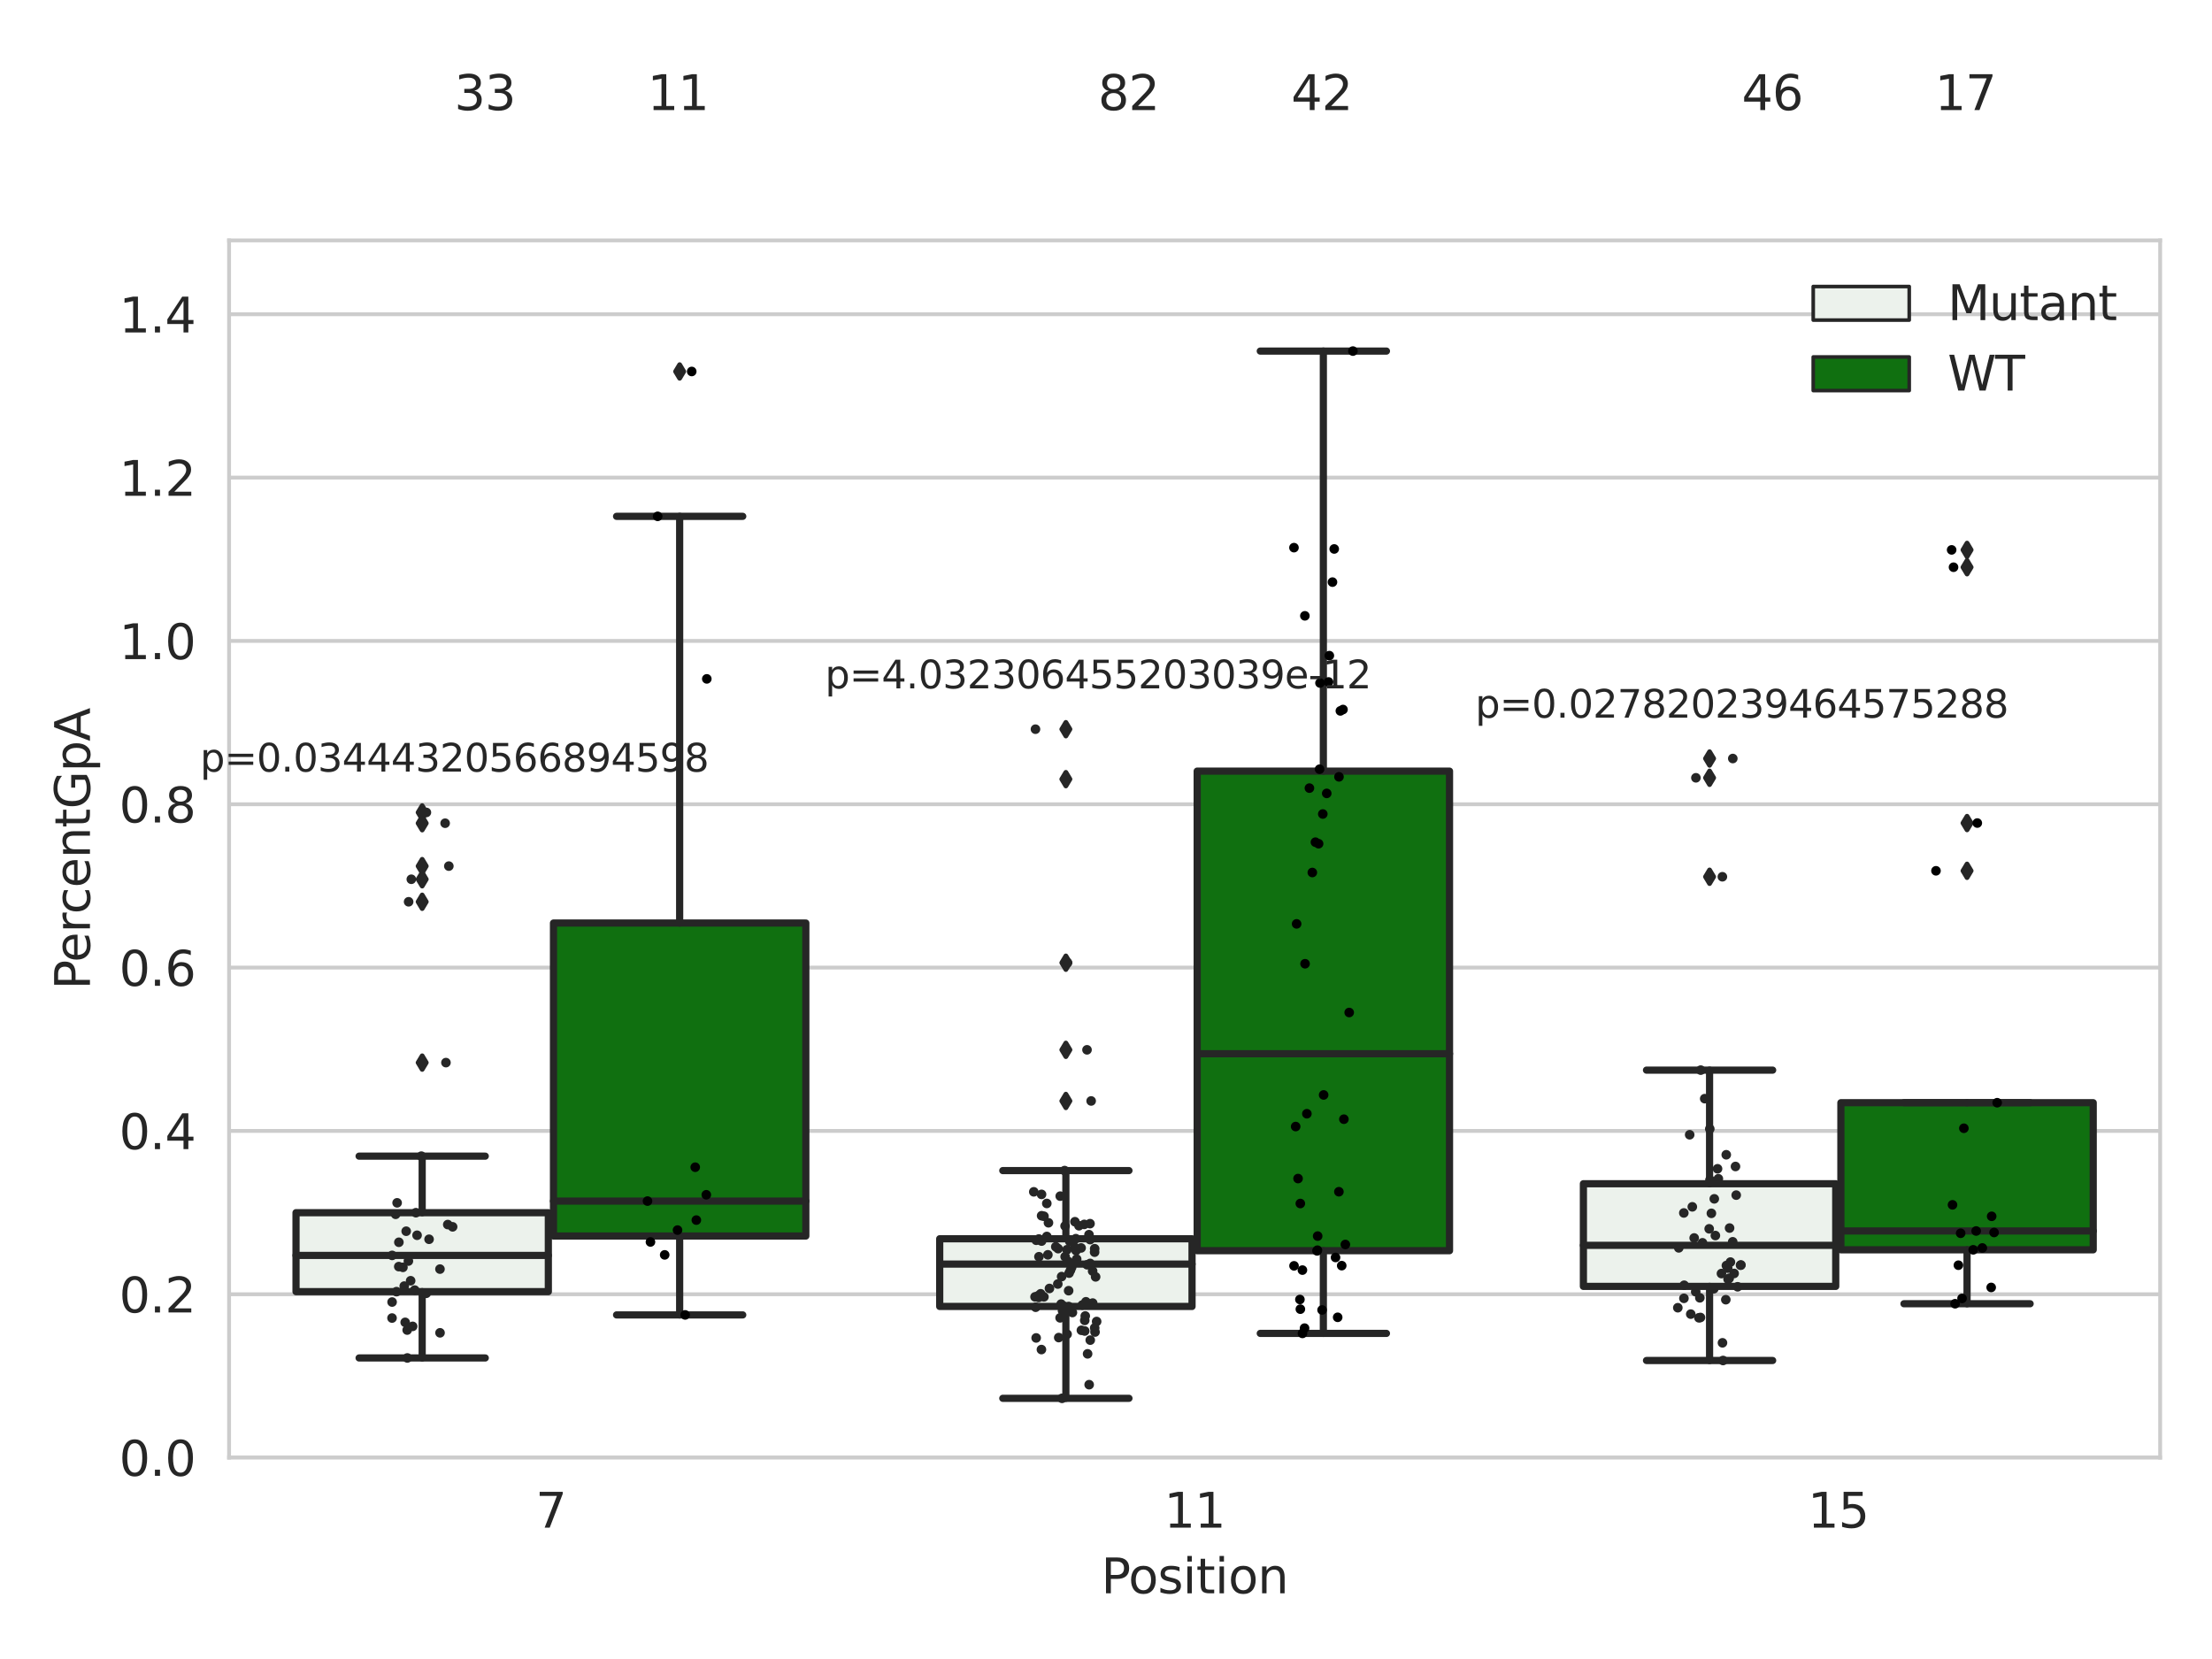 <?xml version="1.0" encoding="utf-8" standalone="no"?>
<!DOCTYPE svg PUBLIC "-//W3C//DTD SVG 1.1//EN"
  "http://www.w3.org/Graphics/SVG/1.1/DTD/svg11.dtd">
<svg xmlns:xlink="http://www.w3.org/1999/xlink" width="460.8pt" height="345.6pt" viewBox="0 0 460.8 345.6" xmlns="http://www.w3.org/2000/svg" version="1.1">
 <defs>
  <style type="text/css">*{stroke-linejoin: round; stroke-linecap: butt}</style>
 </defs>
 <g id="figure_1">
  <g id="patch_1">
   <path d="M 0 345.6 
L 460.8 345.6 
L 460.8 0 
L 0 0 
z
" style="fill: #ffffff"/>
  </g>
  <g id="axes_1">
   <g id="patch_2">
    <path d="M 47.72 303.64 
L 450 303.64 
L 450 50.085 
L 47.72 50.085 
z
" style="fill: #ffffff"/>
   </g>
   <g id="matplotlib.axis_1">
    <g id="xtick_1">
     <g id="text_1">
      <!-- 7 -->
      <g style="fill: #262626" transform="translate(111.585 318.238)scale(0.1 -0.1)">
       <defs>
        <path id="DejaVuSans-37" d="M 525 4666 
L 3525 4666 
L 3525 4397 
L 1831 0 
L 1172 0 
L 2766 4134 
L 525 4134 
L 525 4666 
z
" transform="scale(0.016)"/>
       </defs>
       <use xlink:href="#DejaVuSans-37"/>
      </g>
     </g>
    </g>
    <g id="xtick_2">
     <g id="text_2">
      <!-- 11 -->
      <g style="fill: #262626" transform="translate(242.498 318.238)scale(0.1 -0.1)">
       <defs>
        <path id="DejaVuSans-31" d="M 794 531 
L 1825 531 
L 1825 4091 
L 703 3866 
L 703 4441 
L 1819 4666 
L 2450 4666 
L 2450 531 
L 3481 531 
L 3481 0 
L 794 0 
L 794 531 
z
" transform="scale(0.016)"/>
       </defs>
       <use xlink:href="#DejaVuSans-31"/>
       <use xlink:href="#DejaVuSans-31" x="63.623"/>
      </g>
     </g>
    </g>
    <g id="xtick_3">
     <g id="text_3">
      <!-- 15 -->
      <g style="fill: #262626" transform="translate(376.591 318.238)scale(0.1 -0.1)">
       <defs>
        <path id="DejaVuSans-35" d="M 691 4666 
L 3169 4666 
L 3169 4134 
L 1269 4134 
L 1269 2991 
Q 1406 3038 1543 3061 
Q 1681 3084 1819 3084 
Q 2600 3084 3056 2656 
Q 3513 2228 3513 1497 
Q 3513 744 3044 326 
Q 2575 -91 1722 -91 
Q 1428 -91 1123 -41 
Q 819 9 494 109 
L 494 744 
Q 775 591 1075 516 
Q 1375 441 1709 441 
Q 2250 441 2565 725 
Q 2881 1009 2881 1497 
Q 2881 1984 2565 2268 
Q 2250 2553 1709 2553 
Q 1456 2553 1204 2497 
Q 953 2441 691 2322 
L 691 4666 
z
" transform="scale(0.016)"/>
       </defs>
       <use xlink:href="#DejaVuSans-31"/>
       <use xlink:href="#DejaVuSans-35" x="63.623"/>
      </g>
     </g>
    </g>
    <g id="text_4">
     <!-- Position -->
     <g style="fill: #262626" transform="translate(229.396 331.917)scale(0.1 -0.1)">
      <defs>
       <path id="DejaVuSans-50" d="M 1259 4147 
L 1259 2394 
L 2053 2394 
Q 2494 2394 2734 2622 
Q 2975 2850 2975 3272 
Q 2975 3691 2734 3919 
Q 2494 4147 2053 4147 
L 1259 4147 
z
M 628 4666 
L 2053 4666 
Q 2838 4666 3239 4311 
Q 3641 3956 3641 3272 
Q 3641 2581 3239 2228 
Q 2838 1875 2053 1875 
L 1259 1875 
L 1259 0 
L 628 0 
L 628 4666 
z
" transform="scale(0.016)"/>
       <path id="DejaVuSans-6f" d="M 1959 3097 
Q 1497 3097 1228 2736 
Q 959 2375 959 1747 
Q 959 1119 1226 758 
Q 1494 397 1959 397 
Q 2419 397 2687 759 
Q 2956 1122 2956 1747 
Q 2956 2369 2687 2733 
Q 2419 3097 1959 3097 
z
M 1959 3584 
Q 2709 3584 3137 3096 
Q 3566 2609 3566 1747 
Q 3566 888 3137 398 
Q 2709 -91 1959 -91 
Q 1206 -91 779 398 
Q 353 888 353 1747 
Q 353 2609 779 3096 
Q 1206 3584 1959 3584 
z
" transform="scale(0.016)"/>
       <path id="DejaVuSans-73" d="M 2834 3397 
L 2834 2853 
Q 2591 2978 2328 3040 
Q 2066 3103 1784 3103 
Q 1356 3103 1142 2972 
Q 928 2841 928 2578 
Q 928 2378 1081 2264 
Q 1234 2150 1697 2047 
L 1894 2003 
Q 2506 1872 2764 1633 
Q 3022 1394 3022 966 
Q 3022 478 2636 193 
Q 2250 -91 1575 -91 
Q 1294 -91 989 -36 
Q 684 19 347 128 
L 347 722 
Q 666 556 975 473 
Q 1284 391 1588 391 
Q 1994 391 2212 530 
Q 2431 669 2431 922 
Q 2431 1156 2273 1281 
Q 2116 1406 1581 1522 
L 1381 1569 
Q 847 1681 609 1914 
Q 372 2147 372 2553 
Q 372 3047 722 3315 
Q 1072 3584 1716 3584 
Q 2034 3584 2315 3537 
Q 2597 3491 2834 3397 
z
" transform="scale(0.016)"/>
       <path id="DejaVuSans-69" d="M 603 3500 
L 1178 3500 
L 1178 0 
L 603 0 
L 603 3500 
z
M 603 4863 
L 1178 4863 
L 1178 4134 
L 603 4134 
L 603 4863 
z
" transform="scale(0.016)"/>
       <path id="DejaVuSans-74" d="M 1172 4494 
L 1172 3500 
L 2356 3500 
L 2356 3053 
L 1172 3053 
L 1172 1153 
Q 1172 725 1289 603 
Q 1406 481 1766 481 
L 2356 481 
L 2356 0 
L 1766 0 
Q 1100 0 847 248 
Q 594 497 594 1153 
L 594 3053 
L 172 3053 
L 172 3500 
L 594 3500 
L 594 4494 
L 1172 4494 
z
" transform="scale(0.016)"/>
       <path id="DejaVuSans-6e" d="M 3513 2113 
L 3513 0 
L 2938 0 
L 2938 2094 
Q 2938 2591 2744 2837 
Q 2550 3084 2163 3084 
Q 1697 3084 1428 2787 
Q 1159 2491 1159 1978 
L 1159 0 
L 581 0 
L 581 3500 
L 1159 3500 
L 1159 2956 
Q 1366 3272 1645 3428 
Q 1925 3584 2291 3584 
Q 2894 3584 3203 3211 
Q 3513 2838 3513 2113 
z
" transform="scale(0.016)"/>
      </defs>
      <use xlink:href="#DejaVuSans-50"/>
      <use xlink:href="#DejaVuSans-6f" x="56.678"/>
      <use xlink:href="#DejaVuSans-73" x="117.859"/>
      <use xlink:href="#DejaVuSans-69" x="169.959"/>
      <use xlink:href="#DejaVuSans-74" x="197.742"/>
      <use xlink:href="#DejaVuSans-69" x="236.951"/>
      <use xlink:href="#DejaVuSans-6f" x="264.734"/>
      <use xlink:href="#DejaVuSans-6e" x="325.916"/>
     </g>
    </g>
   </g>
   <g id="matplotlib.axis_2">
    <g id="ytick_1">
     <g id="line2d_1">
      <path d="M 47.72 303.64 
L 450 303.64 
" clip-path="url(#pf8a1781cd1)" style="fill: none; stroke: #cccccc; stroke-width: 0.8; stroke-linecap: round"/>
     </g>
     <g id="text_5">
      <!-- 0.0 -->
      <g style="fill: #262626" transform="translate(24.817 307.439)scale(0.1 -0.1)">
       <defs>
        <path id="DejaVuSans-30" d="M 2034 4250 
Q 1547 4250 1301 3770 
Q 1056 3291 1056 2328 
Q 1056 1369 1301 889 
Q 1547 409 2034 409 
Q 2525 409 2770 889 
Q 3016 1369 3016 2328 
Q 3016 3291 2770 3770 
Q 2525 4250 2034 4250 
z
M 2034 4750 
Q 2819 4750 3233 4129 
Q 3647 3509 3647 2328 
Q 3647 1150 3233 529 
Q 2819 -91 2034 -91 
Q 1250 -91 836 529 
Q 422 1150 422 2328 
Q 422 3509 836 4129 
Q 1250 4750 2034 4750 
z
" transform="scale(0.016)"/>
        <path id="DejaVuSans-2e" d="M 684 794 
L 1344 794 
L 1344 0 
L 684 0 
L 684 794 
z
" transform="scale(0.016)"/>
       </defs>
       <use xlink:href="#DejaVuSans-30"/>
       <use xlink:href="#DejaVuSans-2e" x="63.623"/>
       <use xlink:href="#DejaVuSans-30" x="95.41"/>
      </g>
     </g>
    </g>
    <g id="ytick_2">
     <g id="line2d_2">
      <path d="M 47.72 269.614 
L 450 269.614 
" clip-path="url(#pf8a1781cd1)" style="fill: none; stroke: #cccccc; stroke-width: 0.8; stroke-linecap: round"/>
     </g>
     <g id="text_6">
      <!-- 0.2 -->
      <g style="fill: #262626" transform="translate(24.817 273.413)scale(0.1 -0.1)">
       <defs>
        <path id="DejaVuSans-32" d="M 1228 531 
L 3431 531 
L 3431 0 
L 469 0 
L 469 531 
Q 828 903 1448 1529 
Q 2069 2156 2228 2338 
Q 2531 2678 2651 2914 
Q 2772 3150 2772 3378 
Q 2772 3750 2511 3984 
Q 2250 4219 1831 4219 
Q 1534 4219 1204 4116 
Q 875 4013 500 3803 
L 500 4441 
Q 881 4594 1212 4672 
Q 1544 4750 1819 4750 
Q 2544 4750 2975 4387 
Q 3406 4025 3406 3419 
Q 3406 3131 3298 2873 
Q 3191 2616 2906 2266 
Q 2828 2175 2409 1742 
Q 1991 1309 1228 531 
z
" transform="scale(0.016)"/>
       </defs>
       <use xlink:href="#DejaVuSans-30"/>
       <use xlink:href="#DejaVuSans-2e" x="63.623"/>
       <use xlink:href="#DejaVuSans-32" x="95.41"/>
      </g>
     </g>
    </g>
    <g id="ytick_3">
     <g id="line2d_3">
      <path d="M 47.72 235.589 
L 450 235.589 
" clip-path="url(#pf8a1781cd1)" style="fill: none; stroke: #cccccc; stroke-width: 0.8; stroke-linecap: round"/>
     </g>
     <g id="text_7">
      <!-- 0.4 -->
      <g style="fill: #262626" transform="translate(24.817 239.388)scale(0.1 -0.1)">
       <defs>
        <path id="DejaVuSans-34" d="M 2419 4116 
L 825 1625 
L 2419 1625 
L 2419 4116 
z
M 2253 4666 
L 3047 4666 
L 3047 1625 
L 3713 1625 
L 3713 1100 
L 3047 1100 
L 3047 0 
L 2419 0 
L 2419 1100 
L 313 1100 
L 313 1709 
L 2253 4666 
z
" transform="scale(0.016)"/>
       </defs>
       <use xlink:href="#DejaVuSans-30"/>
       <use xlink:href="#DejaVuSans-2e" x="63.623"/>
       <use xlink:href="#DejaVuSans-34" x="95.41"/>
      </g>
     </g>
    </g>
    <g id="ytick_4">
     <g id="line2d_4">
      <path d="M 47.72 201.563 
L 450 201.563 
" clip-path="url(#pf8a1781cd1)" style="fill: none; stroke: #cccccc; stroke-width: 0.8; stroke-linecap: round"/>
     </g>
     <g id="text_8">
      <!-- 0.6 -->
      <g style="fill: #262626" transform="translate(24.817 205.362)scale(0.1 -0.1)">
       <defs>
        <path id="DejaVuSans-36" d="M 2113 2584 
Q 1688 2584 1439 2293 
Q 1191 2003 1191 1497 
Q 1191 994 1439 701 
Q 1688 409 2113 409 
Q 2538 409 2786 701 
Q 3034 994 3034 1497 
Q 3034 2003 2786 2293 
Q 2538 2584 2113 2584 
z
M 3366 4563 
L 3366 3988 
Q 3128 4100 2886 4159 
Q 2644 4219 2406 4219 
Q 1781 4219 1451 3797 
Q 1122 3375 1075 2522 
Q 1259 2794 1537 2939 
Q 1816 3084 2150 3084 
Q 2853 3084 3261 2657 
Q 3669 2231 3669 1497 
Q 3669 778 3244 343 
Q 2819 -91 2113 -91 
Q 1303 -91 875 529 
Q 447 1150 447 2328 
Q 447 3434 972 4092 
Q 1497 4750 2381 4750 
Q 2619 4750 2861 4703 
Q 3103 4656 3366 4563 
z
" transform="scale(0.016)"/>
       </defs>
       <use xlink:href="#DejaVuSans-30"/>
       <use xlink:href="#DejaVuSans-2e" x="63.623"/>
       <use xlink:href="#DejaVuSans-36" x="95.41"/>
      </g>
     </g>
    </g>
    <g id="ytick_5">
     <g id="line2d_5">
      <path d="M 47.72 167.537 
L 450 167.537 
" clip-path="url(#pf8a1781cd1)" style="fill: none; stroke: #cccccc; stroke-width: 0.8; stroke-linecap: round"/>
     </g>
     <g id="text_9">
      <!-- 0.8 -->
      <g style="fill: #262626" transform="translate(24.817 171.336)scale(0.1 -0.1)">
       <defs>
        <path id="DejaVuSans-38" d="M 2034 2216 
Q 1584 2216 1326 1975 
Q 1069 1734 1069 1313 
Q 1069 891 1326 650 
Q 1584 409 2034 409 
Q 2484 409 2743 651 
Q 3003 894 3003 1313 
Q 3003 1734 2745 1975 
Q 2488 2216 2034 2216 
z
M 1403 2484 
Q 997 2584 770 2862 
Q 544 3141 544 3541 
Q 544 4100 942 4425 
Q 1341 4750 2034 4750 
Q 2731 4750 3128 4425 
Q 3525 4100 3525 3541 
Q 3525 3141 3298 2862 
Q 3072 2584 2669 2484 
Q 3125 2378 3379 2068 
Q 3634 1759 3634 1313 
Q 3634 634 3220 271 
Q 2806 -91 2034 -91 
Q 1263 -91 848 271 
Q 434 634 434 1313 
Q 434 1759 690 2068 
Q 947 2378 1403 2484 
z
M 1172 3481 
Q 1172 3119 1398 2916 
Q 1625 2713 2034 2713 
Q 2441 2713 2670 2916 
Q 2900 3119 2900 3481 
Q 2900 3844 2670 4047 
Q 2441 4250 2034 4250 
Q 1625 4250 1398 4047 
Q 1172 3844 1172 3481 
z
" transform="scale(0.016)"/>
       </defs>
       <use xlink:href="#DejaVuSans-30"/>
       <use xlink:href="#DejaVuSans-2e" x="63.623"/>
       <use xlink:href="#DejaVuSans-38" x="95.41"/>
      </g>
     </g>
    </g>
    <g id="ytick_6">
     <g id="line2d_6">
      <path d="M 47.72 133.511 
L 450 133.511 
" clip-path="url(#pf8a1781cd1)" style="fill: none; stroke: #cccccc; stroke-width: 0.8; stroke-linecap: round"/>
     </g>
     <g id="text_10">
      <!-- 1.0 -->
      <g style="fill: #262626" transform="translate(24.817 137.311)scale(0.1 -0.1)">
       <use xlink:href="#DejaVuSans-31"/>
       <use xlink:href="#DejaVuSans-2e" x="63.623"/>
       <use xlink:href="#DejaVuSans-30" x="95.41"/>
      </g>
     </g>
    </g>
    <g id="ytick_7">
     <g id="line2d_7">
      <path d="M 47.72 99.486 
L 450 99.486 
" clip-path="url(#pf8a1781cd1)" style="fill: none; stroke: #cccccc; stroke-width: 0.8; stroke-linecap: round"/>
     </g>
     <g id="text_11">
      <!-- 1.2 -->
      <g style="fill: #262626" transform="translate(24.817 103.285)scale(0.1 -0.1)">
       <use xlink:href="#DejaVuSans-31"/>
       <use xlink:href="#DejaVuSans-2e" x="63.623"/>
       <use xlink:href="#DejaVuSans-32" x="95.41"/>
      </g>
     </g>
    </g>
    <g id="ytick_8">
     <g id="line2d_8">
      <path d="M 47.72 65.46 
L 450 65.46 
" clip-path="url(#pf8a1781cd1)" style="fill: none; stroke: #cccccc; stroke-width: 0.8; stroke-linecap: round"/>
     </g>
     <g id="text_12">
      <!-- 1.4 -->
      <g style="fill: #262626" transform="translate(24.817 69.259)scale(0.1 -0.1)">
       <use xlink:href="#DejaVuSans-31"/>
       <use xlink:href="#DejaVuSans-2e" x="63.623"/>
       <use xlink:href="#DejaVuSans-34" x="95.41"/>
      </g>
     </g>
    </g>
    <g id="text_13">
     <!-- PercentGpA -->
     <g style="fill: #262626" transform="translate(18.737 206.139)rotate(-90)scale(0.1 -0.1)">
      <defs>
       <path id="DejaVuSans-65" d="M 3597 1894 
L 3597 1613 
L 953 1613 
Q 991 1019 1311 708 
Q 1631 397 2203 397 
Q 2534 397 2845 478 
Q 3156 559 3463 722 
L 3463 178 
Q 3153 47 2828 -22 
Q 2503 -91 2169 -91 
Q 1331 -91 842 396 
Q 353 884 353 1716 
Q 353 2575 817 3079 
Q 1281 3584 2069 3584 
Q 2775 3584 3186 3129 
Q 3597 2675 3597 1894 
z
M 3022 2063 
Q 3016 2534 2758 2815 
Q 2500 3097 2075 3097 
Q 1594 3097 1305 2825 
Q 1016 2553 972 2059 
L 3022 2063 
z
" transform="scale(0.016)"/>
       <path id="DejaVuSans-72" d="M 2631 2963 
Q 2534 3019 2420 3045 
Q 2306 3072 2169 3072 
Q 1681 3072 1420 2755 
Q 1159 2438 1159 1844 
L 1159 0 
L 581 0 
L 581 3500 
L 1159 3500 
L 1159 2956 
Q 1341 3275 1631 3429 
Q 1922 3584 2338 3584 
Q 2397 3584 2469 3576 
Q 2541 3569 2628 3553 
L 2631 2963 
z
" transform="scale(0.016)"/>
       <path id="DejaVuSans-63" d="M 3122 3366 
L 3122 2828 
Q 2878 2963 2633 3030 
Q 2388 3097 2138 3097 
Q 1578 3097 1268 2742 
Q 959 2388 959 1747 
Q 959 1106 1268 751 
Q 1578 397 2138 397 
Q 2388 397 2633 464 
Q 2878 531 3122 666 
L 3122 134 
Q 2881 22 2623 -34 
Q 2366 -91 2075 -91 
Q 1284 -91 818 406 
Q 353 903 353 1747 
Q 353 2603 823 3093 
Q 1294 3584 2113 3584 
Q 2378 3584 2631 3529 
Q 2884 3475 3122 3366 
z
" transform="scale(0.016)"/>
       <path id="DejaVuSans-47" d="M 3809 666 
L 3809 1919 
L 2778 1919 
L 2778 2438 
L 4434 2438 
L 4434 434 
Q 4069 175 3628 42 
Q 3188 -91 2688 -91 
Q 1594 -91 976 548 
Q 359 1188 359 2328 
Q 359 3472 976 4111 
Q 1594 4750 2688 4750 
Q 3144 4750 3555 4637 
Q 3966 4525 4313 4306 
L 4313 3634 
Q 3963 3931 3569 4081 
Q 3175 4231 2741 4231 
Q 1884 4231 1454 3753 
Q 1025 3275 1025 2328 
Q 1025 1384 1454 906 
Q 1884 428 2741 428 
Q 3075 428 3337 486 
Q 3600 544 3809 666 
z
" transform="scale(0.016)"/>
       <path id="DejaVuSans-70" d="M 1159 525 
L 1159 -1331 
L 581 -1331 
L 581 3500 
L 1159 3500 
L 1159 2969 
Q 1341 3281 1617 3432 
Q 1894 3584 2278 3584 
Q 2916 3584 3314 3078 
Q 3713 2572 3713 1747 
Q 3713 922 3314 415 
Q 2916 -91 2278 -91 
Q 1894 -91 1617 61 
Q 1341 213 1159 525 
z
M 3116 1747 
Q 3116 2381 2855 2742 
Q 2594 3103 2138 3103 
Q 1681 3103 1420 2742 
Q 1159 2381 1159 1747 
Q 1159 1113 1420 752 
Q 1681 391 2138 391 
Q 2594 391 2855 752 
Q 3116 1113 3116 1747 
z
" transform="scale(0.016)"/>
       <path id="DejaVuSans-41" d="M 2188 4044 
L 1331 1722 
L 3047 1722 
L 2188 4044 
z
M 1831 4666 
L 2547 4666 
L 4325 0 
L 3669 0 
L 3244 1197 
L 1141 1197 
L 716 0 
L 50 0 
L 1831 4666 
z
" transform="scale(0.016)"/>
      </defs>
      <use xlink:href="#DejaVuSans-50"/>
      <use xlink:href="#DejaVuSans-65" x="56.678"/>
      <use xlink:href="#DejaVuSans-72" x="118.201"/>
      <use xlink:href="#DejaVuSans-63" x="157.064"/>
      <use xlink:href="#DejaVuSans-65" x="212.045"/>
      <use xlink:href="#DejaVuSans-6e" x="273.568"/>
      <use xlink:href="#DejaVuSans-74" x="336.947"/>
      <use xlink:href="#DejaVuSans-47" x="376.156"/>
      <use xlink:href="#DejaVuSans-70" x="453.646"/>
      <use xlink:href="#DejaVuSans-41" x="517.123"/>
     </g>
    </g>
   </g>
   <g id="patch_3">
    <path d="M 61.666 269.073 
L 114.23 269.073 
L 114.23 252.625 
L 61.666 252.625 
L 61.666 269.073 
z
" clip-path="url(#pf8a1781cd1)" style="fill: #ecf2ec; stroke: #262626; stroke-width: 1.5; stroke-linejoin: miter"/>
   </g>
   <g id="patch_4">
    <path d="M 115.303 257.486 
L 167.868 257.486 
L 167.868 192.286 
L 115.303 192.286 
L 115.303 257.486 
z
" clip-path="url(#pf8a1781cd1)" style="fill: #107010; stroke: #262626; stroke-width: 1.5; stroke-linejoin: miter"/>
   </g>
   <g id="patch_5">
    <path d="M 195.759 272.16 
L 248.324 272.16 
L 248.324 258.055 
L 195.759 258.055 
L 195.759 272.16 
z
" clip-path="url(#pf8a1781cd1)" style="fill: #ecf2ec; stroke: #262626; stroke-width: 1.5; stroke-linejoin: miter"/>
   </g>
   <g id="patch_6">
    <path d="M 249.396 260.544 
L 301.961 260.544 
L 301.961 160.639 
L 249.396 160.639 
L 249.396 260.544 
z
" clip-path="url(#pf8a1781cd1)" style="fill: #107010; stroke: #262626; stroke-width: 1.5; stroke-linejoin: miter"/>
   </g>
   <g id="patch_7">
    <path d="M 329.852 267.979 
L 382.417 267.979 
L 382.417 246.592 
L 329.852 246.592 
L 329.852 267.979 
z
" clip-path="url(#pf8a1781cd1)" style="fill: #ecf2ec; stroke: #262626; stroke-width: 1.5; stroke-linejoin: miter"/>
   </g>
   <g id="patch_8">
    <path d="M 383.49 260.359 
L 436.054 260.359 
L 436.054 229.714 
L 383.49 229.714 
L 383.49 260.359 
z
" clip-path="url(#pf8a1781cd1)" style="fill: #107010; stroke: #262626; stroke-width: 1.5; stroke-linejoin: miter"/>
   </g>
   <g id="patch_9">
    <path d="M 114.767 303.64 
L 114.767 303.64 
L 114.767 303.64 
L 114.767 303.64 
z
" clip-path="url(#pf8a1781cd1)" style="fill: #ecf2ec; stroke: #262626; stroke-width: 0.75; stroke-linejoin: miter"/>
   </g>
   <g id="patch_10">
    <path d="M 114.767 303.64 
L 114.767 303.64 
L 114.767 303.64 
L 114.767 303.64 
z
" clip-path="url(#pf8a1781cd1)" style="fill: #107010; stroke: #262626; stroke-width: 0.75; stroke-linejoin: miter"/>
   </g>
   <g id="PathCollection_1"/>
   <g id="PathCollection_2"/>
   <g id="line2d_9">
    <path d="M 87.948 269.073 
L 87.948 282.887 
" clip-path="url(#pf8a1781cd1)" style="fill: none; stroke: #262626; stroke-width: 1.5; stroke-linecap: round"/>
   </g>
   <g id="line2d_10">
    <path d="M 87.948 252.625 
L 87.948 240.848 
" clip-path="url(#pf8a1781cd1)" style="fill: none; stroke: #262626; stroke-width: 1.5; stroke-linecap: round"/>
   </g>
   <g id="line2d_11">
    <path d="M 74.807 282.887 
L 101.089 282.887 
" clip-path="url(#pf8a1781cd1)" style="fill: none; stroke: #262626; stroke-width: 1.5; stroke-linecap: round"/>
   </g>
   <g id="line2d_12">
    <path d="M 74.807 240.848 
L 101.089 240.848 
" clip-path="url(#pf8a1781cd1)" style="fill: none; stroke: #262626; stroke-width: 1.5; stroke-linecap: round"/>
   </g>
   <g id="line2d_13">
    <defs>
     <path id="m2f458dab03" d="M -0 1.414 
L 0.849 0 
L 0 -1.414 
L -0.849 -0 
z
" style="stroke: #262626; stroke-linejoin: miter"/>
    </defs>
    <g clip-path="url(#pf8a1781cd1)">
     <use xlink:href="#m2f458dab03" x="87.948" y="180.427" style="fill: #262626; stroke: #262626; stroke-linejoin: miter"/>
     <use xlink:href="#m2f458dab03" x="87.948" y="183.166" style="fill: #262626; stroke: #262626; stroke-linejoin: miter"/>
     <use xlink:href="#m2f458dab03" x="87.948" y="187.857" style="fill: #262626; stroke: #262626; stroke-linejoin: miter"/>
     <use xlink:href="#m2f458dab03" x="87.948" y="221.361" style="fill: #262626; stroke: #262626; stroke-linejoin: miter"/>
     <use xlink:href="#m2f458dab03" x="87.948" y="169.246" style="fill: #262626; stroke: #262626; stroke-linejoin: miter"/>
     <use xlink:href="#m2f458dab03" x="87.948" y="171.491" style="fill: #262626; stroke: #262626; stroke-linejoin: miter"/>
    </g>
   </g>
   <g id="line2d_14">
    <path d="M 141.585 257.486 
L 141.585 273.919 
" clip-path="url(#pf8a1781cd1)" style="fill: none; stroke: #262626; stroke-width: 1.5; stroke-linecap: round"/>
   </g>
   <g id="line2d_15">
    <path d="M 141.585 192.286 
L 141.585 107.563 
" clip-path="url(#pf8a1781cd1)" style="fill: none; stroke: #262626; stroke-width: 1.5; stroke-linecap: round"/>
   </g>
   <g id="line2d_16">
    <path d="M 128.444 273.919 
L 154.726 273.919 
" clip-path="url(#pf8a1781cd1)" style="fill: none; stroke: #262626; stroke-width: 1.5; stroke-linecap: round"/>
   </g>
   <g id="line2d_17">
    <path d="M 128.444 107.563 
L 154.726 107.563 
" clip-path="url(#pf8a1781cd1)" style="fill: none; stroke: #262626; stroke-width: 1.5; stroke-linecap: round"/>
   </g>
   <g id="line2d_18">
    <g clip-path="url(#pf8a1781cd1)">
     <use xlink:href="#m2f458dab03" x="141.585" y="77.385" style="fill: #262626; stroke: #262626; stroke-linejoin: miter"/>
    </g>
   </g>
   <g id="line2d_19">
    <path d="M 222.041 272.16 
L 222.041 291.295 
" clip-path="url(#pf8a1781cd1)" style="fill: none; stroke: #262626; stroke-width: 1.5; stroke-linecap: round"/>
   </g>
   <g id="line2d_20">
    <path d="M 222.041 258.055 
L 222.041 243.856 
" clip-path="url(#pf8a1781cd1)" style="fill: none; stroke: #262626; stroke-width: 1.5; stroke-linecap: round"/>
   </g>
   <g id="line2d_21">
    <path d="M 208.9 291.295 
L 235.182 291.295 
" clip-path="url(#pf8a1781cd1)" style="fill: none; stroke: #262626; stroke-width: 1.5; stroke-linecap: round"/>
   </g>
   <g id="line2d_22">
    <path d="M 208.9 243.856 
L 235.182 243.856 
" clip-path="url(#pf8a1781cd1)" style="fill: none; stroke: #262626; stroke-width: 1.5; stroke-linecap: round"/>
   </g>
   <g id="line2d_23">
    <g clip-path="url(#pf8a1781cd1)">
     <use xlink:href="#m2f458dab03" x="222.041" y="151.904" style="fill: #262626; stroke: #262626; stroke-linejoin: miter"/>
     <use xlink:href="#m2f458dab03" x="222.041" y="218.697" style="fill: #262626; stroke: #262626; stroke-linejoin: miter"/>
     <use xlink:href="#m2f458dab03" x="222.041" y="229.35" style="fill: #262626; stroke: #262626; stroke-linejoin: miter"/>
     <use xlink:href="#m2f458dab03" x="222.041" y="162.311" style="fill: #262626; stroke: #262626; stroke-linejoin: miter"/>
     <use xlink:href="#m2f458dab03" x="222.041" y="200.553" style="fill: #262626; stroke: #262626; stroke-linejoin: miter"/>
    </g>
   </g>
   <g id="line2d_24">
    <path d="M 275.679 260.544 
L 275.679 277.771 
" clip-path="url(#pf8a1781cd1)" style="fill: none; stroke: #262626; stroke-width: 1.5; stroke-linecap: round"/>
   </g>
   <g id="line2d_25">
    <path d="M 275.679 160.639 
L 275.679 73.136 
" clip-path="url(#pf8a1781cd1)" style="fill: none; stroke: #262626; stroke-width: 1.5; stroke-linecap: round"/>
   </g>
   <g id="line2d_26">
    <path d="M 262.538 277.771 
L 288.82 277.771 
" clip-path="url(#pf8a1781cd1)" style="fill: none; stroke: #262626; stroke-width: 1.5; stroke-linecap: round"/>
   </g>
   <g id="line2d_27">
    <path d="M 262.538 73.136 
L 288.82 73.136 
" clip-path="url(#pf8a1781cd1)" style="fill: none; stroke: #262626; stroke-width: 1.5; stroke-linecap: round"/>
   </g>
   <g id="line2d_28"/>
   <g id="line2d_29">
    <path d="M 356.135 267.979 
L 356.135 283.417 
" clip-path="url(#pf8a1781cd1)" style="fill: none; stroke: #262626; stroke-width: 1.5; stroke-linecap: round"/>
   </g>
   <g id="line2d_30">
    <path d="M 356.135 246.592 
L 356.135 222.927 
" clip-path="url(#pf8a1781cd1)" style="fill: none; stroke: #262626; stroke-width: 1.5; stroke-linecap: round"/>
   </g>
   <g id="line2d_31">
    <path d="M 342.994 283.417 
L 369.276 283.417 
" clip-path="url(#pf8a1781cd1)" style="fill: none; stroke: #262626; stroke-width: 1.5; stroke-linecap: round"/>
   </g>
   <g id="line2d_32">
    <path d="M 342.994 222.927 
L 369.276 222.927 
" clip-path="url(#pf8a1781cd1)" style="fill: none; stroke: #262626; stroke-width: 1.5; stroke-linecap: round"/>
   </g>
   <g id="line2d_33">
    <g clip-path="url(#pf8a1781cd1)">
     <use xlink:href="#m2f458dab03" x="356.135" y="158.013" style="fill: #262626; stroke: #262626; stroke-linejoin: miter"/>
     <use xlink:href="#m2f458dab03" x="356.135" y="162.031" style="fill: #262626; stroke: #262626; stroke-linejoin: miter"/>
     <use xlink:href="#m2f458dab03" x="356.135" y="182.645" style="fill: #262626; stroke: #262626; stroke-linejoin: miter"/>
    </g>
   </g>
   <g id="line2d_34">
    <path d="M 409.772 260.359 
L 409.772 271.593 
" clip-path="url(#pf8a1781cd1)" style="fill: none; stroke: #262626; stroke-width: 1.5; stroke-linecap: round"/>
   </g>
   <g id="line2d_35">
    <path d="M 409.772 229.714 
L 409.772 229.714 
" clip-path="url(#pf8a1781cd1)" style="fill: none; stroke: #262626; stroke-width: 1.5; stroke-linecap: round"/>
   </g>
   <g id="line2d_36">
    <path d="M 396.631 271.593 
L 422.913 271.593 
" clip-path="url(#pf8a1781cd1)" style="fill: none; stroke: #262626; stroke-width: 1.5; stroke-linecap: round"/>
   </g>
   <g id="line2d_37">
    <path d="M 396.631 229.714 
L 422.913 229.714 
" clip-path="url(#pf8a1781cd1)" style="fill: none; stroke: #262626; stroke-width: 1.5; stroke-linecap: round"/>
   </g>
   <g id="line2d_38">
    <g clip-path="url(#pf8a1781cd1)">
     <use xlink:href="#m2f458dab03" x="409.772" y="118.163" style="fill: #262626; stroke: #262626; stroke-linejoin: miter"/>
     <use xlink:href="#m2f458dab03" x="409.772" y="171.456" style="fill: #262626; stroke: #262626; stroke-linejoin: miter"/>
     <use xlink:href="#m2f458dab03" x="409.772" y="114.553" style="fill: #262626; stroke: #262626; stroke-linejoin: miter"/>
     <use xlink:href="#m2f458dab03" x="409.772" y="181.404" style="fill: #262626; stroke: #262626; stroke-linejoin: miter"/>
    </g>
   </g>
   <g id="line2d_39">
    <path d="M 61.666 261.523 
L 114.23 261.523 
" clip-path="url(#pf8a1781cd1)" style="fill: none; stroke: #262626; stroke-width: 1.5; stroke-linecap: round"/>
   </g>
   <g id="line2d_40">
    <path d="M 115.303 250.209 
L 167.868 250.209 
" clip-path="url(#pf8a1781cd1)" style="fill: none; stroke: #262626; stroke-width: 1.5; stroke-linecap: round"/>
   </g>
   <g id="line2d_41">
    <path d="M 195.759 263.335 
L 248.324 263.335 
" clip-path="url(#pf8a1781cd1)" style="fill: none; stroke: #262626; stroke-width: 1.5; stroke-linecap: round"/>
   </g>
   <g id="line2d_42">
    <path d="M 249.396 219.51 
L 301.961 219.51 
" clip-path="url(#pf8a1781cd1)" style="fill: none; stroke: #262626; stroke-width: 1.5; stroke-linecap: round"/>
   </g>
   <g id="line2d_43">
    <path d="M 329.852 259.427 
L 382.417 259.427 
" clip-path="url(#pf8a1781cd1)" style="fill: none; stroke: #262626; stroke-width: 1.5; stroke-linecap: round"/>
   </g>
   <g id="line2d_44">
    <path d="M 383.49 256.439 
L 436.054 256.439 
" clip-path="url(#pf8a1781cd1)" style="fill: none; stroke: #262626; stroke-width: 1.5; stroke-linecap: round"/>
   </g>
   <g id="patch_11">
    <path d="M 47.72 303.64 
L 47.72 50.085 
" style="fill: none; stroke: #cccccc; stroke-width: 0.8; stroke-linejoin: miter; stroke-linecap: square"/>
   </g>
   <g id="patch_12">
    <path d="M 450 303.64 
L 450 50.085 
" style="fill: none; stroke: #cccccc; stroke-width: 0.8; stroke-linejoin: miter; stroke-linecap: square"/>
   </g>
   <g id="patch_13">
    <path d="M 47.72 303.64 
L 450 303.64 
" style="fill: none; stroke: #cccccc; stroke-width: 0.8; stroke-linejoin: miter; stroke-linecap: square"/>
   </g>
   <g id="patch_14">
    <path d="M 47.72 50.085 
L 450 50.085 
" style="fill: none; stroke: #cccccc; stroke-width: 0.8; stroke-linejoin: miter; stroke-linecap: square"/>
   </g>
   <g id="PathCollection_3">
    <defs>
     <path id="C0_0_ac6f7a4a88" d="M 0 1 
C 0.265 1 0.52 0.895 0.707 0.707 
C 0.895 0.52 1 0.265 1 -0 
C 1 -0.265 0.895 -0.52 0.707 -0.707 
C 0.52 -0.895 0.265 -1 0 -1 
C -0.265 -1 -0.52 -0.895 -0.707 -0.707 
C -0.895 -0.52 -1 -0.265 -1 0 
C -1 0.265 -0.895 0.52 -0.707 0.707 
C -0.52 0.895 -0.265 1 0 1 
z
"/>
    </defs>
    <g clip-path="url(#pf8a1781cd1)">
     <use xlink:href="#C0_0_ac6f7a4a88" x="81.666" y="274.572" style="fill: #262626"/>
    </g>
    <g clip-path="url(#pf8a1781cd1)">
     <use xlink:href="#C0_0_ac6f7a4a88" x="83.938" y="264.012" style="fill: #262626"/>
    </g>
    <g clip-path="url(#pf8a1781cd1)">
     <use xlink:href="#C0_0_ac6f7a4a88" x="89.383" y="258.161" style="fill: #262626"/>
    </g>
    <g clip-path="url(#pf8a1781cd1)">
     <use xlink:href="#C0_0_ac6f7a4a88" x="86.393" y="268.753" style="fill: #262626"/>
    </g>
    <g clip-path="url(#pf8a1781cd1)">
     <use xlink:href="#C0_0_ac6f7a4a88" x="85.075" y="262.701" style="fill: #262626"/>
    </g>
    <g clip-path="url(#pf8a1781cd1)">
     <use xlink:href="#C0_0_ac6f7a4a88" x="94.29" y="255.57" style="fill: #262626"/>
    </g>
    <g clip-path="url(#pf8a1781cd1)">
     <use xlink:href="#C0_0_ac6f7a4a88" x="93.279" y="255.1" style="fill: #262626"/>
    </g>
    <g clip-path="url(#pf8a1781cd1)">
     <use xlink:href="#C0_0_ac6f7a4a88" x="85.544" y="266.802" style="fill: #262626"/>
    </g>
    <g clip-path="url(#pf8a1781cd1)">
     <use xlink:href="#C0_0_ac6f7a4a88" x="93.501" y="180.427" style="fill: #262626"/>
    </g>
    <g clip-path="url(#pf8a1781cd1)">
     <use xlink:href="#C0_0_ac6f7a4a88" x="81.681" y="271.238" style="fill: #262626"/>
    </g>
    <g clip-path="url(#pf8a1781cd1)">
     <use xlink:href="#C0_0_ac6f7a4a88" x="82.727" y="250.572" style="fill: #262626"/>
    </g>
    <g clip-path="url(#pf8a1781cd1)">
     <use xlink:href="#C0_0_ac6f7a4a88" x="83.072" y="263.857" style="fill: #262626"/>
    </g>
    <g clip-path="url(#pf8a1781cd1)">
     <use xlink:href="#C0_0_ac6f7a4a88" x="85.687" y="183.166" style="fill: #262626"/>
    </g>
    <g clip-path="url(#pf8a1781cd1)">
     <use xlink:href="#C0_0_ac6f7a4a88" x="84.618" y="256.485" style="fill: #262626"/>
    </g>
    <g clip-path="url(#pf8a1781cd1)">
     <use xlink:href="#C0_0_ac6f7a4a88" x="85.124" y="187.857" style="fill: #262626"/>
    </g>
    <g clip-path="url(#pf8a1781cd1)">
     <use xlink:href="#C0_0_ac6f7a4a88" x="83.094" y="258.786" style="fill: #262626"/>
    </g>
    <g clip-path="url(#pf8a1781cd1)">
     <use xlink:href="#C0_0_ac6f7a4a88" x="82.419" y="252.961" style="fill: #262626"/>
    </g>
    <g clip-path="url(#pf8a1781cd1)">
     <use xlink:href="#C0_0_ac6f7a4a88" x="92.899" y="221.361" style="fill: #262626"/>
    </g>
    <g clip-path="url(#pf8a1781cd1)">
     <use xlink:href="#C0_0_ac6f7a4a88" x="84.409" y="275.47" style="fill: #262626"/>
    </g>
    <g clip-path="url(#pf8a1781cd1)">
     <use xlink:href="#C0_0_ac6f7a4a88" x="82.605" y="269.073" style="fill: #262626"/>
    </g>
    <g clip-path="url(#pf8a1781cd1)">
     <use xlink:href="#C0_0_ac6f7a4a88" x="88.794" y="269.418" style="fill: #262626"/>
    </g>
    <g clip-path="url(#pf8a1781cd1)">
     <use xlink:href="#C0_0_ac6f7a4a88" x="85.963" y="276.306" style="fill: #262626"/>
    </g>
    <g clip-path="url(#pf8a1781cd1)">
     <use xlink:href="#C0_0_ac6f7a4a88" x="86.644" y="252.625" style="fill: #262626"/>
    </g>
    <g clip-path="url(#pf8a1781cd1)">
     <use xlink:href="#C0_0_ac6f7a4a88" x="81.687" y="261.523" style="fill: #262626"/>
    </g>
    <g clip-path="url(#pf8a1781cd1)">
     <use xlink:href="#C0_0_ac6f7a4a88" x="88.825" y="169.246" style="fill: #262626"/>
    </g>
    <g clip-path="url(#pf8a1781cd1)">
     <use xlink:href="#C0_0_ac6f7a4a88" x="84.21" y="267.916" style="fill: #262626"/>
    </g>
    <g clip-path="url(#pf8a1781cd1)">
     <use xlink:href="#C0_0_ac6f7a4a88" x="92.729" y="171.491" style="fill: #262626"/>
    </g>
    <g clip-path="url(#pf8a1781cd1)">
     <use xlink:href="#C0_0_ac6f7a4a88" x="84.824" y="277.074" style="fill: #262626"/>
    </g>
    <g clip-path="url(#pf8a1781cd1)">
     <use xlink:href="#C0_0_ac6f7a4a88" x="86.884" y="257.326" style="fill: #262626"/>
    </g>
    <g clip-path="url(#pf8a1781cd1)">
     <use xlink:href="#C0_0_ac6f7a4a88" x="91.666" y="277.65" style="fill: #262626"/>
    </g>
    <g clip-path="url(#pf8a1781cd1)">
     <use xlink:href="#C0_0_ac6f7a4a88" x="91.654" y="264.375" style="fill: #262626"/>
    </g>
    <g clip-path="url(#pf8a1781cd1)">
     <use xlink:href="#C0_0_ac6f7a4a88" x="87.775" y="240.848" style="fill: #262626"/>
    </g>
    <g clip-path="url(#pf8a1781cd1)">
     <use xlink:href="#C0_0_ac6f7a4a88" x="84.857" y="282.887" style="fill: #262626"/>
    </g>
   </g>
   <g id="PathCollection_4">
    <defs>
     <path id="C1_0_fcc25c9772" d="M 0 1 
C 0.265 1 0.52 0.895 0.707 0.707 
C 0.895 0.52 1 0.265 1 -0 
C 1 -0.265 0.895 -0.52 0.707 -0.707 
C 0.52 -0.895 0.265 -1 0 -1 
C -0.265 -1 -0.52 -0.895 -0.707 -0.707 
C -0.895 -0.52 -1 -0.265 -1 0 
C -1 0.265 -0.895 0.52 -0.707 0.707 
C -0.52 0.895 -0.265 1 0 1 
z
"/>
    </defs>
    <g clip-path="url(#pf8a1781cd1)">
     <use xlink:href="#C1_0_fcc25c9772" x="147.24" y="141.422"/>
    </g>
    <g clip-path="url(#pf8a1781cd1)">
     <use xlink:href="#C1_0_fcc25c9772" x="142.73" y="273.919"/>
    </g>
    <g clip-path="url(#pf8a1781cd1)">
     <use xlink:href="#C1_0_fcc25c9772" x="144.827" y="243.151"/>
    </g>
    <g clip-path="url(#pf8a1781cd1)">
     <use xlink:href="#C1_0_fcc25c9772" x="134.889" y="250.209"/>
    </g>
    <g clip-path="url(#pf8a1781cd1)">
     <use xlink:href="#C1_0_fcc25c9772" x="144.098" y="77.385"/>
    </g>
    <g clip-path="url(#pf8a1781cd1)">
     <use xlink:href="#C1_0_fcc25c9772" x="135.504" y="258.722"/>
    </g>
    <g clip-path="url(#pf8a1781cd1)">
     <use xlink:href="#C1_0_fcc25c9772" x="138.467" y="261.414"/>
    </g>
    <g clip-path="url(#pf8a1781cd1)">
     <use xlink:href="#C1_0_fcc25c9772" x="145.061" y="254.169"/>
    </g>
    <g clip-path="url(#pf8a1781cd1)">
     <use xlink:href="#C1_0_fcc25c9772" x="147.135" y="248.894"/>
    </g>
    <g clip-path="url(#pf8a1781cd1)">
     <use xlink:href="#C1_0_fcc25c9772" x="137.001" y="107.563"/>
    </g>
    <g clip-path="url(#pf8a1781cd1)">
     <use xlink:href="#C1_0_fcc25c9772" x="141.14" y="256.25"/>
    </g>
   </g>
   <g id="PathCollection_5">
    <defs>
     <path id="C2_0_c17c71c243" d="M 0 1 
C 0.265 1 0.52 0.895 0.707 0.707 
C 0.895 0.52 1 0.265 1 -0 
C 1 -0.265 0.895 -0.52 0.707 -0.707 
C 0.52 -0.895 0.265 -1 0 -1 
C -0.265 -1 -0.52 -0.895 -0.707 -0.707 
C -0.895 -0.52 -1 -0.265 -1 0 
C -1 0.265 -0.895 0.52 -0.707 0.707 
C -0.52 0.895 -0.265 1 0 1 
z
"/>
    </defs>
    <g clip-path="url(#pf8a1781cd1)">
     <use xlink:href="#C2_0_c17c71c243" x="225.275" y="277.123" style="fill: #262626"/>
    </g>
    <g clip-path="url(#pf8a1781cd1)">
     <use xlink:href="#C2_0_c17c71c243" x="221.688" y="272.128" style="fill: #262626"/>
    </g>
    <g clip-path="url(#pf8a1781cd1)">
     <use xlink:href="#C2_0_c17c71c243" x="223.245" y="264.002" style="fill: #262626"/>
    </g>
    <g clip-path="url(#pf8a1781cd1)">
     <use xlink:href="#C2_0_c17c71c243" x="218.291" y="261.402" style="fill: #262626"/>
    </g>
    <g clip-path="url(#pf8a1781cd1)">
     <use xlink:href="#C2_0_c17c71c243" x="223.86" y="259.809" style="fill: #262626"/>
    </g>
    <g clip-path="url(#pf8a1781cd1)">
     <use xlink:href="#C2_0_c17c71c243" x="215.618" y="270.156" style="fill: #262626"/>
    </g>
    <g clip-path="url(#pf8a1781cd1)">
     <use xlink:href="#C2_0_c17c71c243" x="223.929" y="254.506" style="fill: #262626"/>
    </g>
    <g clip-path="url(#pf8a1781cd1)">
     <use xlink:href="#C2_0_c17c71c243" x="222.711" y="265.215" style="fill: #262626"/>
    </g>
    <g clip-path="url(#pf8a1781cd1)">
     <use xlink:href="#C2_0_c17c71c243" x="219.942" y="259.724" style="fill: #262626"/>
    </g>
    <g clip-path="url(#pf8a1781cd1)">
     <use xlink:href="#C2_0_c17c71c243" x="227.616" y="264.787" style="fill: #262626"/>
    </g>
    <g clip-path="url(#pf8a1781cd1)">
     <use xlink:href="#C2_0_c17c71c243" x="215.746" y="272.319" style="fill: #262626"/>
    </g>
    <g clip-path="url(#pf8a1781cd1)">
     <use xlink:href="#C2_0_c17c71c243" x="215.707" y="151.904" style="fill: #262626"/>
    </g>
    <g clip-path="url(#pf8a1781cd1)">
     <use xlink:href="#C2_0_c17c71c243" x="226.225" y="271.184" style="fill: #262626"/>
    </g>
    <g clip-path="url(#pf8a1781cd1)">
     <use xlink:href="#C2_0_c17c71c243" x="216.742" y="258.361" style="fill: #262626"/>
    </g>
    <g clip-path="url(#pf8a1781cd1)">
     <use xlink:href="#C2_0_c17c71c243" x="220.556" y="278.642" style="fill: #262626"/>
    </g>
    <g clip-path="url(#pf8a1781cd1)">
     <use xlink:href="#C2_0_c17c71c243" x="220.867" y="249.178" style="fill: #262626"/>
    </g>
    <g clip-path="url(#pf8a1781cd1)">
     <use xlink:href="#C2_0_c17c71c243" x="228.448" y="275.295" style="fill: #262626"/>
    </g>
    <g clip-path="url(#pf8a1781cd1)">
     <use xlink:href="#C2_0_c17c71c243" x="216.368" y="270.277" style="fill: #262626"/>
    </g>
    <g clip-path="url(#pf8a1781cd1)">
     <use xlink:href="#C2_0_c17c71c243" x="220.43" y="260.115" style="fill: #262626"/>
    </g>
    <g clip-path="url(#pf8a1781cd1)">
     <use xlink:href="#C2_0_c17c71c243" x="222.625" y="272.171" style="fill: #262626"/>
    </g>
    <g clip-path="url(#pf8a1781cd1)">
     <use xlink:href="#C2_0_c17c71c243" x="228.041" y="260.129" style="fill: #262626"/>
    </g>
    <g clip-path="url(#pf8a1781cd1)">
     <use xlink:href="#C2_0_c17c71c243" x="224.292" y="262.299" style="fill: #262626"/>
    </g>
    <g clip-path="url(#pf8a1781cd1)">
     <use xlink:href="#C2_0_c17c71c243" x="222.415" y="272.985" style="fill: #262626"/>
    </g>
    <g clip-path="url(#pf8a1781cd1)">
     <use xlink:href="#C2_0_c17c71c243" x="216.973" y="248.811" style="fill: #262626"/>
    </g>
    <g clip-path="url(#pf8a1781cd1)">
     <use xlink:href="#C2_0_c17c71c243" x="216.276" y="269.933" style="fill: #262626"/>
    </g>
    <g clip-path="url(#pf8a1781cd1)">
     <use xlink:href="#C2_0_c17c71c243" x="228.114" y="277.485" style="fill: #262626"/>
    </g>
    <g clip-path="url(#pf8a1781cd1)">
     <use xlink:href="#C2_0_c17c71c243" x="225.972" y="277.273" style="fill: #262626"/>
    </g>
    <g clip-path="url(#pf8a1781cd1)">
     <use xlink:href="#C2_0_c17c71c243" x="222.271" y="260.342" style="fill: #262626"/>
    </g>
    <g clip-path="url(#pf8a1781cd1)">
     <use xlink:href="#C2_0_c17c71c243" x="221.78" y="243.856" style="fill: #262626"/>
    </g>
    <g clip-path="url(#pf8a1781cd1)">
     <use xlink:href="#C2_0_c17c71c243" x="216.433" y="261.8" style="fill: #262626"/>
    </g>
    <g clip-path="url(#pf8a1781cd1)">
     <use xlink:href="#C2_0_c17c71c243" x="226.858" y="257.204" style="fill: #262626"/>
    </g>
    <g clip-path="url(#pf8a1781cd1)">
     <use xlink:href="#C2_0_c17c71c243" x="227.119" y="279.171" style="fill: #262626"/>
    </g>
    <g clip-path="url(#pf8a1781cd1)">
     <use xlink:href="#C2_0_c17c71c243" x="218.073" y="257.578" style="fill: #262626"/>
    </g>
    <g clip-path="url(#pf8a1781cd1)">
     <use xlink:href="#C2_0_c17c71c243" x="227.094" y="263.197" style="fill: #262626"/>
    </g>
    <g clip-path="url(#pf8a1781cd1)">
     <use xlink:href="#C2_0_c17c71c243" x="217.482" y="253.365" style="fill: #262626"/>
    </g>
    <g clip-path="url(#pf8a1781cd1)">
     <use xlink:href="#C2_0_c17c71c243" x="226.566" y="282.029" style="fill: #262626"/>
    </g>
    <g clip-path="url(#pf8a1781cd1)">
     <use xlink:href="#C2_0_c17c71c243" x="226.892" y="288.453" style="fill: #262626"/>
    </g>
    <g clip-path="url(#pf8a1781cd1)">
     <use xlink:href="#C2_0_c17c71c243" x="215.863" y="258.367" style="fill: #262626"/>
    </g>
    <g clip-path="url(#pf8a1781cd1)">
     <use xlink:href="#C2_0_c17c71c243" x="220.359" y="267.486" style="fill: #262626"/>
    </g>
    <g clip-path="url(#pf8a1781cd1)">
     <use xlink:href="#C2_0_c17c71c243" x="227.095" y="258.23" style="fill: #262626"/>
    </g>
    <g clip-path="url(#pf8a1781cd1)">
     <use xlink:href="#C2_0_c17c71c243" x="221.238" y="291.295" style="fill: #262626"/>
    </g>
    <g clip-path="url(#pf8a1781cd1)">
     <use xlink:href="#C2_0_c17c71c243" x="226.444" y="218.697" style="fill: #262626"/>
    </g>
    <g clip-path="url(#pf8a1781cd1)">
     <use xlink:href="#C2_0_c17c71c243" x="215.85" y="278.715" style="fill: #262626"/>
    </g>
    <g clip-path="url(#pf8a1781cd1)">
     <use xlink:href="#C2_0_c17c71c243" x="216.987" y="258.536" style="fill: #262626"/>
    </g>
    <g clip-path="url(#pf8a1781cd1)">
     <use xlink:href="#C2_0_c17c71c243" x="223.405" y="273.422" style="fill: #262626"/>
    </g>
    <g clip-path="url(#pf8a1781cd1)">
     <use xlink:href="#C2_0_c17c71c243" x="227.072" y="254.912" style="fill: #262626"/>
    </g>
    <g clip-path="url(#pf8a1781cd1)">
     <use xlink:href="#C2_0_c17c71c243" x="222.848" y="258.593" style="fill: #262626"/>
    </g>
    <g clip-path="url(#pf8a1781cd1)">
     <use xlink:href="#C2_0_c17c71c243" x="225.464" y="271.863" style="fill: #262626"/>
    </g>
    <g clip-path="url(#pf8a1781cd1)">
     <use xlink:href="#C2_0_c17c71c243" x="222.616" y="268.874" style="fill: #262626"/>
    </g>
    <g clip-path="url(#pf8a1781cd1)">
     <use xlink:href="#C2_0_c17c71c243" x="225.216" y="259.967" style="fill: #262626"/>
    </g>
    <g clip-path="url(#pf8a1781cd1)">
     <use xlink:href="#C2_0_c17c71c243" x="223.001" y="264.609" style="fill: #262626"/>
    </g>
    <g clip-path="url(#pf8a1781cd1)">
     <use xlink:href="#C2_0_c17c71c243" x="228.047" y="276.623" style="fill: #262626"/>
    </g>
    <g clip-path="url(#pf8a1781cd1)">
     <use xlink:href="#C2_0_c17c71c243" x="221.054" y="271.66" style="fill: #262626"/>
    </g>
    <g clip-path="url(#pf8a1781cd1)">
     <use xlink:href="#C2_0_c17c71c243" x="220.84" y="274.531" style="fill: #262626"/>
    </g>
    <g clip-path="url(#pf8a1781cd1)">
     <use xlink:href="#C2_0_c17c71c243" x="228.027" y="260.848" style="fill: #262626"/>
    </g>
    <g clip-path="url(#pf8a1781cd1)">
     <use xlink:href="#C2_0_c17c71c243" x="228.238" y="265.995" style="fill: #262626"/>
    </g>
    <g clip-path="url(#pf8a1781cd1)">
     <use xlink:href="#C2_0_c17c71c243" x="221.152" y="265.939" style="fill: #262626"/>
    </g>
    <g clip-path="url(#pf8a1781cd1)">
     <use xlink:href="#C2_0_c17c71c243" x="216.949" y="281.137" style="fill: #262626"/>
    </g>
    <g clip-path="url(#pf8a1781cd1)">
     <use xlink:href="#C2_0_c17c71c243" x="227.306" y="229.35" style="fill: #262626"/>
    </g>
    <g clip-path="url(#pf8a1781cd1)">
     <use xlink:href="#C2_0_c17c71c243" x="218.416" y="254.726" style="fill: #262626"/>
    </g>
    <g clip-path="url(#pf8a1781cd1)">
     <use xlink:href="#C2_0_c17c71c243" x="221.89" y="261.794" style="fill: #262626"/>
    </g>
    <g clip-path="url(#pf8a1781cd1)">
     <use xlink:href="#C2_0_c17c71c243" x="221.342" y="273.045" style="fill: #262626"/>
    </g>
    <g clip-path="url(#pf8a1781cd1)">
     <use xlink:href="#C2_0_c17c71c243" x="226.078" y="274.138" style="fill: #262626"/>
    </g>
    <g clip-path="url(#pf8a1781cd1)">
     <use xlink:href="#C2_0_c17c71c243" x="222.581" y="262.824" style="fill: #262626"/>
    </g>
    <g clip-path="url(#pf8a1781cd1)">
     <use xlink:href="#C2_0_c17c71c243" x="216.79" y="269.518" style="fill: #262626"/>
    </g>
    <g clip-path="url(#pf8a1781cd1)">
     <use xlink:href="#C2_0_c17c71c243" x="215.358" y="248.279" style="fill: #262626"/>
    </g>
    <g clip-path="url(#pf8a1781cd1)">
     <use xlink:href="#C2_0_c17c71c243" x="216.413" y="258.105" style="fill: #262626"/>
    </g>
    <g clip-path="url(#pf8a1781cd1)">
     <use xlink:href="#C2_0_c17c71c243" x="216.987" y="253.259" style="fill: #262626"/>
    </g>
    <g clip-path="url(#pf8a1781cd1)">
     <use xlink:href="#C2_0_c17c71c243" x="225.971" y="275.064" style="fill: #262626"/>
    </g>
    <g clip-path="url(#pf8a1781cd1)">
     <use xlink:href="#C2_0_c17c71c243" x="221.875" y="255.396" style="fill: #262626"/>
    </g>
    <g clip-path="url(#pf8a1781cd1)">
     <use xlink:href="#C2_0_c17c71c243" x="218.621" y="268.41" style="fill: #262626"/>
    </g>
    <g clip-path="url(#pf8a1781cd1)">
     <use xlink:href="#C2_0_c17c71c243" x="224.116" y="258.038" style="fill: #262626"/>
    </g>
    <g clip-path="url(#pf8a1781cd1)">
     <use xlink:href="#C2_0_c17c71c243" x="226.468" y="263.472" style="fill: #262626"/>
    </g>
    <g clip-path="url(#pf8a1781cd1)">
     <use xlink:href="#C2_0_c17c71c243" x="224.767" y="255.344" style="fill: #262626"/>
    </g>
    <g clip-path="url(#pf8a1781cd1)">
     <use xlink:href="#C2_0_c17c71c243" x="221.902" y="162.311" style="fill: #262626"/>
    </g>
    <g clip-path="url(#pf8a1781cd1)">
     <use xlink:href="#C2_0_c17c71c243" x="217.465" y="270.16" style="fill: #262626"/>
    </g>
    <g clip-path="url(#pf8a1781cd1)">
     <use xlink:href="#C2_0_c17c71c243" x="222.384" y="200.553" style="fill: #262626"/>
    </g>
    <g clip-path="url(#pf8a1781cd1)">
     <use xlink:href="#C2_0_c17c71c243" x="225.872" y="255.065" style="fill: #262626"/>
    </g>
    <g clip-path="url(#pf8a1781cd1)">
     <use xlink:href="#C2_0_c17c71c243" x="227.629" y="271.454" style="fill: #262626"/>
    </g>
    <g clip-path="url(#pf8a1781cd1)">
     <use xlink:href="#C2_0_c17c71c243" x="218.067" y="250.701" style="fill: #262626"/>
    </g>
    <g clip-path="url(#pf8a1781cd1)">
     <use xlink:href="#C2_0_c17c71c243" x="224.161" y="260.518" style="fill: #262626"/>
    </g>
    <g clip-path="url(#pf8a1781cd1)">
     <use xlink:href="#C2_0_c17c71c243" x="222.296" y="277.941" style="fill: #262626"/>
    </g>
   </g>
   <g id="PathCollection_6">
    <defs>
     <path id="C3_0_976e0db2d2" d="M 0 1 
C 0.265 1 0.52 0.895 0.707 0.707 
C 0.895 0.52 1 0.265 1 -0 
C 1 -0.265 0.895 -0.52 0.707 -0.707 
C 0.52 -0.895 0.265 -1 0 -1 
C -0.265 -1 -0.52 -0.895 -0.707 -0.707 
C -0.895 -0.52 -1 -0.265 -1 0 
C -1 0.265 -0.895 0.52 -0.707 0.707 
C -0.52 0.895 -0.265 1 0 1 
z
"/>
    </defs>
    <g clip-path="url(#pf8a1781cd1)">
     <use xlink:href="#C3_0_976e0db2d2" x="271.868" y="200.768"/>
    </g>
    <g clip-path="url(#pf8a1781cd1)">
     <use xlink:href="#C3_0_976e0db2d2" x="279.503" y="263.657"/>
    </g>
    <g clip-path="url(#pf8a1781cd1)">
     <use xlink:href="#C3_0_976e0db2d2" x="271.328" y="277.771"/>
    </g>
    <g clip-path="url(#pf8a1781cd1)">
     <use xlink:href="#C3_0_976e0db2d2" x="273.381" y="181.759"/>
    </g>
    <g clip-path="url(#pf8a1781cd1)">
     <use xlink:href="#C3_0_976e0db2d2" x="274.979" y="142.28"/>
    </g>
    <g clip-path="url(#pf8a1781cd1)">
     <use xlink:href="#C3_0_976e0db2d2" x="279.769" y="147.805"/>
    </g>
    <g clip-path="url(#pf8a1781cd1)">
     <use xlink:href="#C3_0_976e0db2d2" x="278.934" y="161.83"/>
    </g>
    <g clip-path="url(#pf8a1781cd1)">
     <use xlink:href="#C3_0_976e0db2d2" x="272.247" y="232.011"/>
    </g>
    <g clip-path="url(#pf8a1781cd1)">
     <use xlink:href="#C3_0_976e0db2d2" x="274.891" y="160.241"/>
    </g>
    <g clip-path="url(#pf8a1781cd1)">
     <use xlink:href="#C3_0_976e0db2d2" x="275.737" y="228.096"/>
    </g>
    <g clip-path="url(#pf8a1781cd1)">
     <use xlink:href="#C3_0_976e0db2d2" x="274.492" y="257.501"/>
    </g>
    <g clip-path="url(#pf8a1781cd1)">
     <use xlink:href="#C3_0_976e0db2d2" x="274.448" y="260.44"/>
    </g>
    <g clip-path="url(#pf8a1781cd1)">
     <use xlink:href="#C3_0_976e0db2d2" x="270.409" y="245.516"/>
    </g>
    <g clip-path="url(#pf8a1781cd1)">
     <use xlink:href="#C3_0_976e0db2d2" x="275.413" y="272.89"/>
    </g>
    <g clip-path="url(#pf8a1781cd1)">
     <use xlink:href="#C3_0_976e0db2d2" x="270.883" y="250.714"/>
    </g>
    <g clip-path="url(#pf8a1781cd1)">
     <use xlink:href="#C3_0_976e0db2d2" x="278.662" y="274.419"/>
    </g>
    <g clip-path="url(#pf8a1781cd1)">
     <use xlink:href="#C3_0_976e0db2d2" x="270.11" y="192.461"/>
    </g>
    <g clip-path="url(#pf8a1781cd1)">
     <use xlink:href="#C3_0_976e0db2d2" x="270.889" y="272.722"/>
    </g>
    <g clip-path="url(#pf8a1781cd1)">
     <use xlink:href="#C3_0_976e0db2d2" x="274.366" y="260.578"/>
    </g>
    <g clip-path="url(#pf8a1781cd1)">
     <use xlink:href="#C3_0_976e0db2d2" x="276.762" y="142.064"/>
    </g>
    <g clip-path="url(#pf8a1781cd1)">
     <use xlink:href="#C3_0_976e0db2d2" x="280.262" y="259.25"/>
    </g>
    <g clip-path="url(#pf8a1781cd1)">
     <use xlink:href="#C3_0_976e0db2d2" x="279.957" y="233.148"/>
    </g>
    <g clip-path="url(#pf8a1781cd1)">
     <use xlink:href="#C3_0_976e0db2d2" x="277.941" y="114.359"/>
    </g>
    <g clip-path="url(#pf8a1781cd1)">
     <use xlink:href="#C3_0_976e0db2d2" x="281.062" y="210.925"/>
    </g>
    <g clip-path="url(#pf8a1781cd1)">
     <use xlink:href="#C3_0_976e0db2d2" x="278.218" y="261.951"/>
    </g>
    <g clip-path="url(#pf8a1781cd1)">
     <use xlink:href="#C3_0_976e0db2d2" x="271.764" y="276.675"/>
    </g>
    <g clip-path="url(#pf8a1781cd1)">
     <use xlink:href="#C3_0_976e0db2d2" x="269.572" y="263.698"/>
    </g>
    <g clip-path="url(#pf8a1781cd1)">
     <use xlink:href="#C3_0_976e0db2d2" x="274.687" y="175.761"/>
    </g>
    <g clip-path="url(#pf8a1781cd1)">
     <use xlink:href="#C3_0_976e0db2d2" x="275.564" y="169.57"/>
    </g>
    <g clip-path="url(#pf8a1781cd1)">
     <use xlink:href="#C3_0_976e0db2d2" x="271.83" y="128.29"/>
    </g>
    <g clip-path="url(#pf8a1781cd1)">
     <use xlink:href="#C3_0_976e0db2d2" x="272.777" y="164.178"/>
    </g>
    <g clip-path="url(#pf8a1781cd1)">
     <use xlink:href="#C3_0_976e0db2d2" x="279.224" y="148.093"/>
    </g>
    <g clip-path="url(#pf8a1781cd1)">
     <use xlink:href="#C3_0_976e0db2d2" x="269.911" y="234.68"/>
    </g>
    <g clip-path="url(#pf8a1781cd1)">
     <use xlink:href="#C3_0_976e0db2d2" x="271.317" y="264.584"/>
    </g>
    <g clip-path="url(#pf8a1781cd1)">
     <use xlink:href="#C3_0_976e0db2d2" x="281.836" y="73.136"/>
    </g>
    <g clip-path="url(#pf8a1781cd1)">
     <use xlink:href="#C3_0_976e0db2d2" x="276.925" y="136.58"/>
    </g>
    <g clip-path="url(#pf8a1781cd1)">
     <use xlink:href="#C3_0_976e0db2d2" x="277.579" y="121.265"/>
    </g>
    <g clip-path="url(#pf8a1781cd1)">
     <use xlink:href="#C3_0_976e0db2d2" x="276.382" y="165.279"/>
    </g>
    <g clip-path="url(#pf8a1781cd1)">
     <use xlink:href="#C3_0_976e0db2d2" x="270.795" y="270.705"/>
    </g>
    <g clip-path="url(#pf8a1781cd1)">
     <use xlink:href="#C3_0_976e0db2d2" x="274.029" y="175.441"/>
    </g>
    <g clip-path="url(#pf8a1781cd1)">
     <use xlink:href="#C3_0_976e0db2d2" x="269.558" y="114.085"/>
    </g>
    <g clip-path="url(#pf8a1781cd1)">
     <use xlink:href="#C3_0_976e0db2d2" x="278.917" y="248.261"/>
    </g>
   </g>
   <g id="PathCollection_7">
    <defs>
     <path id="C4_0_4bdb9a243f" d="M 0 1 
C 0.265 1 0.52 0.895 0.707 0.707 
C 0.895 0.52 1 0.265 1 -0 
C 1 -0.265 0.895 -0.52 0.707 -0.707 
C 0.52 -0.895 0.265 -1 0 -1 
C -0.265 -1 -0.52 -0.895 -0.707 -0.707 
C -0.895 -0.52 -1 -0.265 -1 0 
C -1 0.265 -0.895 0.52 -0.707 0.707 
C -0.52 0.895 -0.265 1 0 1 
z
"/>
    </defs>
    <g clip-path="url(#pf8a1781cd1)">
     <use xlink:href="#C4_0_4bdb9a243f" x="350.771" y="252.679" style="fill: #262626"/>
    </g>
    <g clip-path="url(#pf8a1781cd1)">
     <use xlink:href="#C4_0_4bdb9a243f" x="356.054" y="255.985" style="fill: #262626"/>
    </g>
    <g clip-path="url(#pf8a1781cd1)">
     <use xlink:href="#C4_0_4bdb9a243f" x="353.25" y="269.097" style="fill: #262626"/>
    </g>
    <g clip-path="url(#pf8a1781cd1)">
     <use xlink:href="#C4_0_4bdb9a243f" x="356.181" y="235.167" style="fill: #262626"/>
    </g>
    <g clip-path="url(#pf8a1781cd1)">
     <use xlink:href="#C4_0_4bdb9a243f" x="358.824" y="279.733" style="fill: #262626"/>
    </g>
    <g clip-path="url(#pf8a1781cd1)">
     <use xlink:href="#C4_0_4bdb9a243f" x="357.118" y="249.74" style="fill: #262626"/>
    </g>
    <g clip-path="url(#pf8a1781cd1)">
     <use xlink:href="#C4_0_4bdb9a243f" x="361.976" y="268.059" style="fill: #262626"/>
    </g>
    <g clip-path="url(#pf8a1781cd1)">
     <use xlink:href="#C4_0_4bdb9a243f" x="354.662" y="258.9" style="fill: #262626"/>
    </g>
    <g clip-path="url(#pf8a1781cd1)">
     <use xlink:href="#C4_0_4bdb9a243f" x="359.995" y="266.486" style="fill: #262626"/>
    </g>
    <g clip-path="url(#pf8a1781cd1)">
     <use xlink:href="#C4_0_4bdb9a243f" x="354.289" y="222.927" style="fill: #262626"/>
    </g>
    <g clip-path="url(#pf8a1781cd1)">
     <use xlink:href="#C4_0_4bdb9a243f" x="357.019" y="268.472" style="fill: #262626"/>
    </g>
    <g clip-path="url(#pf8a1781cd1)">
     <use xlink:href="#C4_0_4bdb9a243f" x="359.911" y="264.181" style="fill: #262626"/>
    </g>
    <g clip-path="url(#pf8a1781cd1)">
     <use xlink:href="#C4_0_4bdb9a243f" x="356.218" y="245.801" style="fill: #262626"/>
    </g>
    <g clip-path="url(#pf8a1781cd1)">
     <use xlink:href="#C4_0_4bdb9a243f" x="361.251" y="265.283" style="fill: #262626"/>
    </g>
    <g clip-path="url(#pf8a1781cd1)">
     <use xlink:href="#C4_0_4bdb9a243f" x="362.673" y="263.521" style="fill: #262626"/>
    </g>
    <g clip-path="url(#pf8a1781cd1)">
     <use xlink:href="#C4_0_4bdb9a243f" x="350.792" y="270.466" style="fill: #262626"/>
    </g>
    <g clip-path="url(#pf8a1781cd1)">
     <use xlink:href="#C4_0_4bdb9a243f" x="362.587" y="263.565" style="fill: #262626"/>
    </g>
    <g clip-path="url(#pf8a1781cd1)">
     <use xlink:href="#C4_0_4bdb9a243f" x="349.52" y="272.423" style="fill: #262626"/>
    </g>
    <g clip-path="url(#pf8a1781cd1)">
     <use xlink:href="#C4_0_4bdb9a243f" x="359.611" y="240.558" style="fill: #262626"/>
    </g>
    <g clip-path="url(#pf8a1781cd1)">
     <use xlink:href="#C4_0_4bdb9a243f" x="349.718" y="259.954" style="fill: #262626"/>
    </g>
    <g clip-path="url(#pf8a1781cd1)">
     <use xlink:href="#C4_0_4bdb9a243f" x="352.541" y="251.405" style="fill: #262626"/>
    </g>
    <g clip-path="url(#pf8a1781cd1)">
     <use xlink:href="#C4_0_4bdb9a243f" x="360.222" y="266.283" style="fill: #262626"/>
    </g>
    <g clip-path="url(#pf8a1781cd1)">
     <use xlink:href="#C4_0_4bdb9a243f" x="358.943" y="283.417" style="fill: #262626"/>
    </g>
    <g clip-path="url(#pf8a1781cd1)">
     <use xlink:href="#C4_0_4bdb9a243f" x="360.954" y="258.688" style="fill: #262626"/>
    </g>
    <g clip-path="url(#pf8a1781cd1)">
     <use xlink:href="#C4_0_4bdb9a243f" x="352.216" y="273.755" style="fill: #262626"/>
    </g>
    <g clip-path="url(#pf8a1781cd1)">
     <use xlink:href="#C4_0_4bdb9a243f" x="357.347" y="257.388" style="fill: #262626"/>
    </g>
    <g clip-path="url(#pf8a1781cd1)">
     <use xlink:href="#C4_0_4bdb9a243f" x="351.991" y="236.392" style="fill: #262626"/>
    </g>
    <g clip-path="url(#pf8a1781cd1)">
     <use xlink:href="#C4_0_4bdb9a243f" x="355.124" y="228.87" style="fill: #262626"/>
    </g>
    <g clip-path="url(#pf8a1781cd1)">
     <use xlink:href="#C4_0_4bdb9a243f" x="352.929" y="257.891" style="fill: #262626"/>
    </g>
    <g clip-path="url(#pf8a1781cd1)">
     <use xlink:href="#C4_0_4bdb9a243f" x="357.967" y="245.554" style="fill: #262626"/>
    </g>
    <g clip-path="url(#pf8a1781cd1)">
     <use xlink:href="#C4_0_4bdb9a243f" x="354.11" y="270.362" style="fill: #262626"/>
    </g>
    <g clip-path="url(#pf8a1781cd1)">
     <use xlink:href="#C4_0_4bdb9a243f" x="359.639" y="263.634" style="fill: #262626"/>
    </g>
    <g clip-path="url(#pf8a1781cd1)">
     <use xlink:href="#C4_0_4bdb9a243f" x="360.973" y="158.013" style="fill: #262626"/>
    </g>
    <g clip-path="url(#pf8a1781cd1)">
     <use xlink:href="#C4_0_4bdb9a243f" x="361.534" y="242.998" style="fill: #262626"/>
    </g>
    <g clip-path="url(#pf8a1781cd1)">
     <use xlink:href="#C4_0_4bdb9a243f" x="357.794" y="243.479" style="fill: #262626"/>
    </g>
    <g clip-path="url(#pf8a1781cd1)">
     <use xlink:href="#C4_0_4bdb9a243f" x="353.289" y="162.031" style="fill: #262626"/>
    </g>
    <g clip-path="url(#pf8a1781cd1)">
     <use xlink:href="#C4_0_4bdb9a243f" x="359.518" y="270.75" style="fill: #262626"/>
    </g>
    <g clip-path="url(#pf8a1781cd1)">
     <use xlink:href="#C4_0_4bdb9a243f" x="358.804" y="182.645" style="fill: #262626"/>
    </g>
    <g clip-path="url(#pf8a1781cd1)">
     <use xlink:href="#C4_0_4bdb9a243f" x="353.919" y="274.521" style="fill: #262626"/>
    </g>
    <g clip-path="url(#pf8a1781cd1)">
     <use xlink:href="#C4_0_4bdb9a243f" x="360.304" y="255.827" style="fill: #262626"/>
    </g>
    <g clip-path="url(#pf8a1781cd1)">
     <use xlink:href="#C4_0_4bdb9a243f" x="358.611" y="265.304" style="fill: #262626"/>
    </g>
    <g clip-path="url(#pf8a1781cd1)">
     <use xlink:href="#C4_0_4bdb9a243f" x="350.84" y="267.74" style="fill: #262626"/>
    </g>
    <g clip-path="url(#pf8a1781cd1)">
     <use xlink:href="#C4_0_4bdb9a243f" x="354.239" y="274.455" style="fill: #262626"/>
    </g>
    <g clip-path="url(#pf8a1781cd1)">
     <use xlink:href="#C4_0_4bdb9a243f" x="361.685" y="248.965" style="fill: #262626"/>
    </g>
    <g clip-path="url(#pf8a1781cd1)">
     <use xlink:href="#C4_0_4bdb9a243f" x="360.482" y="262.915" style="fill: #262626"/>
    </g>
    <g clip-path="url(#pf8a1781cd1)">
     <use xlink:href="#C4_0_4bdb9a243f" x="356.514" y="252.758" style="fill: #262626"/>
    </g>
   </g>
   <g id="PathCollection_8">
    <defs>
     <path id="C5_0_d37b8d87cb" d="M 0 1 
C 0.265 1 0.52 0.895 0.707 0.707 
C 0.895 0.52 1 0.265 1 -0 
C 1 -0.265 0.895 -0.52 0.707 -0.707 
C 0.52 -0.895 0.265 -1 0 -1 
C -0.265 -1 -0.52 -0.895 -0.707 -0.707 
C -0.895 -0.52 -1 -0.265 -1 0 
C -1 0.265 -0.895 0.52 -0.707 0.707 
C -0.52 0.895 -0.265 1 0 1 
z
"/>
    </defs>
    <g clip-path="url(#pf8a1781cd1)">
     <use xlink:href="#C5_0_d37b8d87cb" x="411.669" y="256.439"/>
    </g>
    <g clip-path="url(#pf8a1781cd1)">
     <use xlink:href="#C5_0_d37b8d87cb" x="406.743" y="250.989"/>
    </g>
    <g clip-path="url(#pf8a1781cd1)">
     <use xlink:href="#C5_0_d37b8d87cb" x="412.954" y="259.973"/>
    </g>
    <g clip-path="url(#pf8a1781cd1)">
     <use xlink:href="#C5_0_d37b8d87cb" x="414.9" y="253.38"/>
    </g>
    <g clip-path="url(#pf8a1781cd1)">
     <use xlink:href="#C5_0_d37b8d87cb" x="408.438" y="256.912"/>
    </g>
    <g clip-path="url(#pf8a1781cd1)">
     <use xlink:href="#C5_0_d37b8d87cb" x="411.055" y="260.359"/>
    </g>
    <g clip-path="url(#pf8a1781cd1)">
     <use xlink:href="#C5_0_d37b8d87cb" x="415.405" y="256.751"/>
    </g>
    <g clip-path="url(#pf8a1781cd1)">
     <use xlink:href="#C5_0_d37b8d87cb" x="414.8" y="268.198"/>
    </g>
    <g clip-path="url(#pf8a1781cd1)">
     <use xlink:href="#C5_0_d37b8d87cb" x="407.286" y="271.593"/>
    </g>
    <g clip-path="url(#pf8a1781cd1)">
     <use xlink:href="#C5_0_d37b8d87cb" x="409.109" y="235.037"/>
    </g>
    <g clip-path="url(#pf8a1781cd1)">
     <use xlink:href="#C5_0_d37b8d87cb" x="408.731" y="270.481"/>
    </g>
    <g clip-path="url(#pf8a1781cd1)">
     <use xlink:href="#C5_0_d37b8d87cb" x="406.956" y="118.163"/>
    </g>
    <g clip-path="url(#pf8a1781cd1)">
     <use xlink:href="#C5_0_d37b8d87cb" x="407.972" y="263.566"/>
    </g>
    <g clip-path="url(#pf8a1781cd1)">
     <use xlink:href="#C5_0_d37b8d87cb" x="411.908" y="171.456"/>
    </g>
    <g clip-path="url(#pf8a1781cd1)">
     <use xlink:href="#C5_0_d37b8d87cb" x="416.048" y="229.714"/>
    </g>
    <g clip-path="url(#pf8a1781cd1)">
     <use xlink:href="#C5_0_d37b8d87cb" x="406.562" y="114.553"/>
    </g>
    <g clip-path="url(#pf8a1781cd1)">
     <use xlink:href="#C5_0_d37b8d87cb" x="403.301" y="181.404"/>
    </g>
   </g>
   <g id="text_14">
    <!-- 33 -->
    <g style="fill: #262626" transform="translate(94.653 22.928)scale(0.1 -0.1)">
     <defs>
      <path id="DejaVuSans-33" d="M 2597 2516 
Q 3050 2419 3304 2112 
Q 3559 1806 3559 1356 
Q 3559 666 3084 287 
Q 2609 -91 1734 -91 
Q 1441 -91 1130 -33 
Q 819 25 488 141 
L 488 750 
Q 750 597 1062 519 
Q 1375 441 1716 441 
Q 2309 441 2620 675 
Q 2931 909 2931 1356 
Q 2931 1769 2642 2001 
Q 2353 2234 1838 2234 
L 1294 2234 
L 1294 2753 
L 1863 2753 
Q 2328 2753 2575 2939 
Q 2822 3125 2822 3475 
Q 2822 3834 2567 4026 
Q 2313 4219 1838 4219 
Q 1578 4219 1281 4162 
Q 984 4106 628 3988 
L 628 4550 
Q 988 4650 1302 4700 
Q 1616 4750 1894 4750 
Q 2613 4750 3031 4423 
Q 3450 4097 3450 3541 
Q 3450 3153 3228 2886 
Q 3006 2619 2597 2516 
z
" transform="scale(0.016)"/>
     </defs>
     <use xlink:href="#DejaVuSans-33"/>
     <use xlink:href="#DejaVuSans-33" x="63.623"/>
    </g>
   </g>
   <g id="text_15">
    <!-- p=0.03444320566894598 -->
    <g style="fill: #262626" transform="translate(41.68 160.739)scale(0.08 -0.08)">
     <defs>
      <path id="DejaVuSans-3d" d="M 678 2906 
L 4684 2906 
L 4684 2381 
L 678 2381 
L 678 2906 
z
M 678 1631 
L 4684 1631 
L 4684 1100 
L 678 1100 
L 678 1631 
z
" transform="scale(0.016)"/>
      <path id="DejaVuSans-39" d="M 703 97 
L 703 672 
Q 941 559 1184 500 
Q 1428 441 1663 441 
Q 2288 441 2617 861 
Q 2947 1281 2994 2138 
Q 2813 1869 2534 1725 
Q 2256 1581 1919 1581 
Q 1219 1581 811 2004 
Q 403 2428 403 3163 
Q 403 3881 828 4315 
Q 1253 4750 1959 4750 
Q 2769 4750 3195 4129 
Q 3622 3509 3622 2328 
Q 3622 1225 3098 567 
Q 2575 -91 1691 -91 
Q 1453 -91 1209 -44 
Q 966 3 703 97 
z
M 1959 2075 
Q 2384 2075 2632 2365 
Q 2881 2656 2881 3163 
Q 2881 3666 2632 3958 
Q 2384 4250 1959 4250 
Q 1534 4250 1286 3958 
Q 1038 3666 1038 3163 
Q 1038 2656 1286 2365 
Q 1534 2075 1959 2075 
z
" transform="scale(0.016)"/>
     </defs>
     <use xlink:href="#DejaVuSans-70"/>
     <use xlink:href="#DejaVuSans-3d" x="63.477"/>
     <use xlink:href="#DejaVuSans-30" x="147.266"/>
     <use xlink:href="#DejaVuSans-2e" x="210.889"/>
     <use xlink:href="#DejaVuSans-30" x="242.676"/>
     <use xlink:href="#DejaVuSans-33" x="306.299"/>
     <use xlink:href="#DejaVuSans-34" x="369.922"/>
     <use xlink:href="#DejaVuSans-34" x="433.545"/>
     <use xlink:href="#DejaVuSans-34" x="497.168"/>
     <use xlink:href="#DejaVuSans-33" x="560.791"/>
     <use xlink:href="#DejaVuSans-32" x="624.414"/>
     <use xlink:href="#DejaVuSans-30" x="688.037"/>
     <use xlink:href="#DejaVuSans-35" x="751.66"/>
     <use xlink:href="#DejaVuSans-36" x="815.283"/>
     <use xlink:href="#DejaVuSans-36" x="878.906"/>
     <use xlink:href="#DejaVuSans-38" x="942.529"/>
     <use xlink:href="#DejaVuSans-39" x="1006.152"/>
     <use xlink:href="#DejaVuSans-34" x="1069.775"/>
     <use xlink:href="#DejaVuSans-35" x="1133.398"/>
     <use xlink:href="#DejaVuSans-39" x="1197.021"/>
     <use xlink:href="#DejaVuSans-38" x="1260.645"/>
    </g>
   </g>
   <g id="text_16">
    <!-- 11 -->
    <g style="fill: #262626" transform="translate(134.881 22.928)scale(0.1 -0.1)">
     <use xlink:href="#DejaVuSans-31"/>
     <use xlink:href="#DejaVuSans-31" x="63.623"/>
    </g>
   </g>
   <g id="text_17">
    <!-- 82 -->
    <g style="fill: #262626" transform="translate(228.746 22.928)scale(0.1 -0.1)">
     <use xlink:href="#DejaVuSans-38"/>
     <use xlink:href="#DejaVuSans-32" x="63.623"/>
    </g>
   </g>
   <g id="text_18">
    <!-- p=4.032306455203039e-12 -->
    <g style="fill: #262626" transform="translate(171.869 143.398)scale(0.08 -0.08)">
     <defs>
      <path id="DejaVuSans-2d" d="M 313 2009 
L 1997 2009 
L 1997 1497 
L 313 1497 
L 313 2009 
z
" transform="scale(0.016)"/>
     </defs>
     <use xlink:href="#DejaVuSans-70"/>
     <use xlink:href="#DejaVuSans-3d" x="63.477"/>
     <use xlink:href="#DejaVuSans-34" x="147.266"/>
     <use xlink:href="#DejaVuSans-2e" x="210.889"/>
     <use xlink:href="#DejaVuSans-30" x="242.676"/>
     <use xlink:href="#DejaVuSans-33" x="306.299"/>
     <use xlink:href="#DejaVuSans-32" x="369.922"/>
     <use xlink:href="#DejaVuSans-33" x="433.545"/>
     <use xlink:href="#DejaVuSans-30" x="497.168"/>
     <use xlink:href="#DejaVuSans-36" x="560.791"/>
     <use xlink:href="#DejaVuSans-34" x="624.414"/>
     <use xlink:href="#DejaVuSans-35" x="688.037"/>
     <use xlink:href="#DejaVuSans-35" x="751.66"/>
     <use xlink:href="#DejaVuSans-32" x="815.283"/>
     <use xlink:href="#DejaVuSans-30" x="878.906"/>
     <use xlink:href="#DejaVuSans-33" x="942.529"/>
     <use xlink:href="#DejaVuSans-30" x="1006.152"/>
     <use xlink:href="#DejaVuSans-33" x="1069.775"/>
     <use xlink:href="#DejaVuSans-39" x="1133.398"/>
     <use xlink:href="#DejaVuSans-65" x="1197.021"/>
     <use xlink:href="#DejaVuSans-2d" x="1258.545"/>
     <use xlink:href="#DejaVuSans-31" x="1294.629"/>
     <use xlink:href="#DejaVuSans-32" x="1358.252"/>
    </g>
   </g>
   <g id="text_19">
    <!-- 42 -->
    <g style="fill: #262626" transform="translate(268.974 22.928)scale(0.1 -0.1)">
     <use xlink:href="#DejaVuSans-34"/>
     <use xlink:href="#DejaVuSans-32" x="63.623"/>
    </g>
   </g>
   <g id="text_20">
    <!-- 46 -->
    <g style="fill: #262626" transform="translate(362.839 22.928)scale(0.1 -0.1)">
     <use xlink:href="#DejaVuSans-34"/>
     <use xlink:href="#DejaVuSans-36" x="63.623"/>
    </g>
   </g>
   <g id="text_21">
    <!-- p=0.027820239464575288 -->
    <g style="fill: #262626" transform="translate(307.322 149.506)scale(0.08 -0.08)">
     <use xlink:href="#DejaVuSans-70"/>
     <use xlink:href="#DejaVuSans-3d" x="63.477"/>
     <use xlink:href="#DejaVuSans-30" x="147.266"/>
     <use xlink:href="#DejaVuSans-2e" x="210.889"/>
     <use xlink:href="#DejaVuSans-30" x="242.676"/>
     <use xlink:href="#DejaVuSans-32" x="306.299"/>
     <use xlink:href="#DejaVuSans-37" x="369.922"/>
     <use xlink:href="#DejaVuSans-38" x="433.545"/>
     <use xlink:href="#DejaVuSans-32" x="497.168"/>
     <use xlink:href="#DejaVuSans-30" x="560.791"/>
     <use xlink:href="#DejaVuSans-32" x="624.414"/>
     <use xlink:href="#DejaVuSans-33" x="688.037"/>
     <use xlink:href="#DejaVuSans-39" x="751.66"/>
     <use xlink:href="#DejaVuSans-34" x="815.283"/>
     <use xlink:href="#DejaVuSans-36" x="878.906"/>
     <use xlink:href="#DejaVuSans-34" x="942.529"/>
     <use xlink:href="#DejaVuSans-35" x="1006.152"/>
     <use xlink:href="#DejaVuSans-37" x="1069.775"/>
     <use xlink:href="#DejaVuSans-35" x="1133.398"/>
     <use xlink:href="#DejaVuSans-32" x="1197.021"/>
     <use xlink:href="#DejaVuSans-38" x="1260.645"/>
     <use xlink:href="#DejaVuSans-38" x="1324.268"/>
    </g>
   </g>
   <g id="text_22">
    <!-- 17 -->
    <g style="fill: #262626" transform="translate(403.067 22.928)scale(0.1 -0.1)">
     <use xlink:href="#DejaVuSans-31"/>
     <use xlink:href="#DejaVuSans-37" x="63.623"/>
    </g>
   </g>
   <g id="legend_1">
    <g id="patch_15">
     <path d="M 377.728 66.684 
L 397.728 66.684 
L 397.728 59.684 
L 377.728 59.684 
z
" style="fill: #ecf2ec; stroke: #262626; stroke-width: 0.75; stroke-linejoin: miter"/>
    </g>
    <g id="text_23">
     <!-- Mutant -->
     <g style="fill: #262626" transform="translate(405.728 66.684)scale(0.1 -0.1)">
      <defs>
       <path id="DejaVuSans-4d" d="M 628 4666 
L 1569 4666 
L 2759 1491 
L 3956 4666 
L 4897 4666 
L 4897 0 
L 4281 0 
L 4281 4097 
L 3078 897 
L 2444 897 
L 1241 4097 
L 1241 0 
L 628 0 
L 628 4666 
z
" transform="scale(0.016)"/>
       <path id="DejaVuSans-75" d="M 544 1381 
L 544 3500 
L 1119 3500 
L 1119 1403 
Q 1119 906 1312 657 
Q 1506 409 1894 409 
Q 2359 409 2629 706 
Q 2900 1003 2900 1516 
L 2900 3500 
L 3475 3500 
L 3475 0 
L 2900 0 
L 2900 538 
Q 2691 219 2414 64 
Q 2138 -91 1772 -91 
Q 1169 -91 856 284 
Q 544 659 544 1381 
z
M 1991 3584 
L 1991 3584 
z
" transform="scale(0.016)"/>
       <path id="DejaVuSans-61" d="M 2194 1759 
Q 1497 1759 1228 1600 
Q 959 1441 959 1056 
Q 959 750 1161 570 
Q 1363 391 1709 391 
Q 2188 391 2477 730 
Q 2766 1069 2766 1631 
L 2766 1759 
L 2194 1759 
z
M 3341 1997 
L 3341 0 
L 2766 0 
L 2766 531 
Q 2569 213 2275 61 
Q 1981 -91 1556 -91 
Q 1019 -91 701 211 
Q 384 513 384 1019 
Q 384 1609 779 1909 
Q 1175 2209 1959 2209 
L 2766 2209 
L 2766 2266 
Q 2766 2663 2505 2880 
Q 2244 3097 1772 3097 
Q 1472 3097 1187 3025 
Q 903 2953 641 2809 
L 641 3341 
Q 956 3463 1253 3523 
Q 1550 3584 1831 3584 
Q 2591 3584 2966 3190 
Q 3341 2797 3341 1997 
z
" transform="scale(0.016)"/>
      </defs>
      <use xlink:href="#DejaVuSans-4d"/>
      <use xlink:href="#DejaVuSans-75" x="86.279"/>
      <use xlink:href="#DejaVuSans-74" x="149.658"/>
      <use xlink:href="#DejaVuSans-61" x="188.867"/>
      <use xlink:href="#DejaVuSans-6e" x="250.146"/>
      <use xlink:href="#DejaVuSans-74" x="313.525"/>
     </g>
    </g>
    <g id="patch_16">
     <path d="M 377.728 81.362 
L 397.728 81.362 
L 397.728 74.362 
L 377.728 74.362 
z
" style="fill: #107010; stroke: #262626; stroke-width: 0.75; stroke-linejoin: miter"/>
    </g>
    <g id="text_24">
     <!-- WT -->
     <g style="fill: #262626" transform="translate(405.728 81.362)scale(0.1 -0.1)">
      <defs>
       <path id="DejaVuSans-57" d="M 213 4666 
L 850 4666 
L 1831 722 
L 2809 4666 
L 3519 4666 
L 4500 722 
L 5478 4666 
L 6119 4666 
L 4947 0 
L 4153 0 
L 3169 4050 
L 2175 0 
L 1381 0 
L 213 4666 
z
" transform="scale(0.016)"/>
       <path id="DejaVuSans-54" d="M -19 4666 
L 3928 4666 
L 3928 4134 
L 2272 4134 
L 2272 0 
L 1638 0 
L 1638 4134 
L -19 4134 
L -19 4666 
z
" transform="scale(0.016)"/>
      </defs>
      <use xlink:href="#DejaVuSans-57"/>
      <use xlink:href="#DejaVuSans-54" x="98.877"/>
     </g>
    </g>
   </g>
  </g>
 </g>
 <defs>
  <clipPath id="pf8a1781cd1">
   <rect x="47.72" y="50.085" width="402.28" height="253.555"/>
  </clipPath>
 </defs>
</svg>
